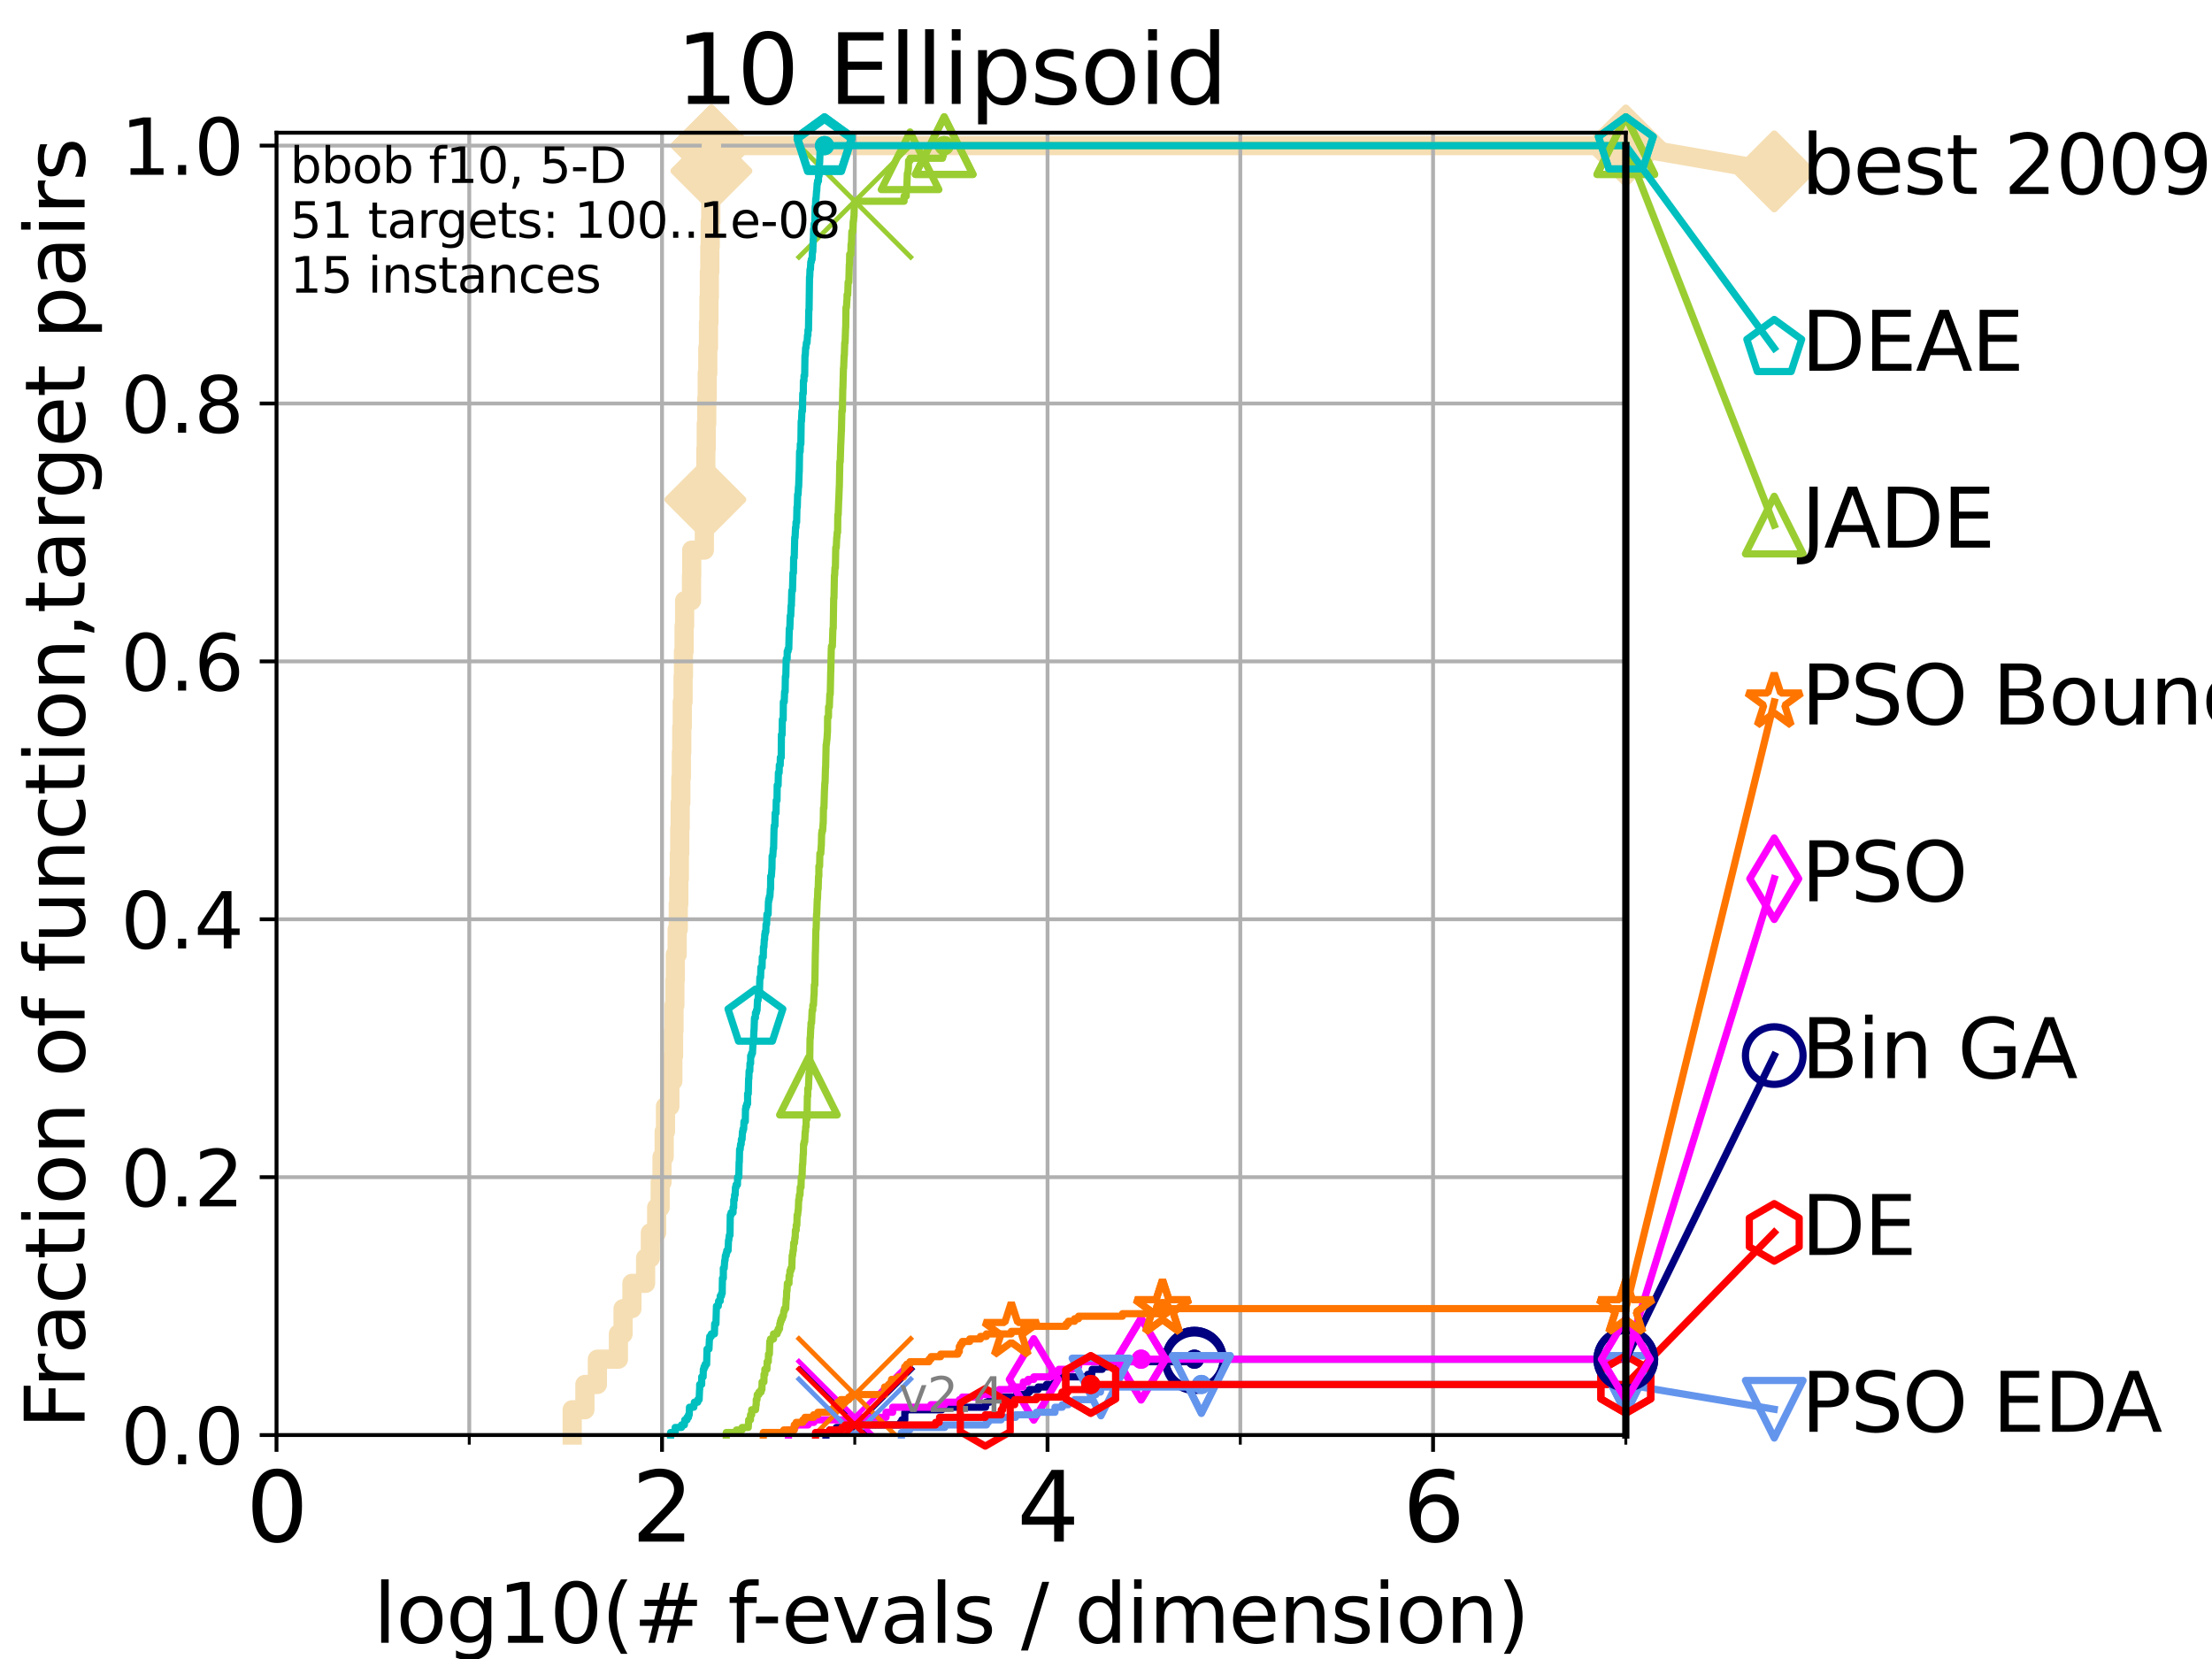 <?xml version="1.0" encoding="utf-8" standalone="no"?>
<!DOCTYPE svg PUBLIC "-//W3C//DTD SVG 1.1//EN"
  "http://www.w3.org/Graphics/SVG/1.1/DTD/svg11.dtd">
<svg height="345.6pt" version="1.1" viewBox="0 0 460.8 345.6" width="460.8pt" xmlns="http://www.w3.org/2000/svg" xmlns:xlink="http://www.w3.org/1999/xlink">
 <defs>
  <style type="text/css">*{stroke-linecap:butt;stroke-linejoin:round;}</style>
 </defs>
 <g id="figure_1">
  <g id="patch_1">
   <path d="M 0 345.6 
L 460.8 345.6 
L 460.8 0 
L 0 0 
z
" style="fill:#ffffff;"/>
  </g>
  <g id="axes_1">
   <g id="patch_2">
    <path d="M 57.6 298.944 
L 338.688 298.944 
L 338.688 27.648 
L 57.6 27.648 
z
" style="fill:#ffffff;"/>
   </g>
   <g id="line2d_1">
    <path d="M 119.199 298.944 
L 119.199 293.677 
L 121.844 293.677 
L 121.844 288.41 
L 124.444 288.41 
L 124.444 283.143 
L 128.827 283.143 
L 128.827 277.877 
L 129.798 277.877 
L 129.798 272.61 
L 131.641 272.61 
L 131.641 267.343 
L 134.492 267.343 
L 134.492 262.076 
L 135.482 262.076 
L 135.482 256.809 
L 136.795 256.809 
L 136.795 251.542 
L 137.523 251.542 
L 137.523 246.275 
L 137.911 246.275 
L 137.911 241.009 
L 138.358 241.009 
L 138.358 235.742 
L 138.628 235.742 
L 138.628 230.475 
L 139.541 230.475 
L 139.541 225.208 
L 140.165 225.208 
L 140.165 219.941 
L 140.318 219.941 
L 140.318 214.674 
L 140.409 214.674 
L 140.409 209.407 
L 140.589 209.407 
L 140.589 204.141 
L 140.679 204.141 
L 140.679 198.874 
L 141.061 198.874 
L 141.061 193.607 
L 141.293 193.607 
L 141.293 188.34 
L 141.407 188.34 
L 141.407 183.073 
L 141.521 183.073 
L 141.521 177.806 
L 141.606 177.806 
L 141.606 172.539 
L 141.69 172.539 
L 141.69 167.272 
L 141.83 167.272 
L 141.83 162.006 
L 141.941 162.006 
L 141.941 156.739 
L 142.024 156.739 
L 142.024 151.472 
L 142.134 151.472 
L 142.134 146.205 
L 142.297 146.205 
L 142.297 140.938 
L 142.379 140.938 
L 142.379 135.671 
L 142.513 135.671 
L 142.513 130.404 
L 142.62 130.404 
L 142.62 125.138 
L 144.051 125.138 
L 144.051 119.871 
L 144.1 119.871 
L 144.1 114.604 
L 146.728 114.604 
L 146.728 109.337 
L 146.854 109.337 
L 146.854 104.07 
L 146.937 104.07 
L 146.937 98.803 
L 147.041 98.803 
L 147.041 93.536 
L 147.124 93.536 
L 147.124 88.27 
L 147.226 88.27 
L 147.226 83.003 
L 147.328 83.003 
L 147.328 77.736 
L 147.45 77.736 
L 147.45 72.469 
L 147.59 72.469 
L 147.59 67.202 
L 147.69 67.202 
L 147.69 61.935 
L 147.77 61.935 
L 147.77 56.668 
L 147.868 56.668 
L 147.868 51.402 
L 147.947 51.402 
L 147.947 46.135 
L 148.064 46.135 
L 148.064 40.868 
L 148.103 40.868 
L 148.103 35.601 
L 148.2 35.601 
L 148.2 30.334 
L 338.688 30.334 
" style="fill:none;stroke:#f5deb3;stroke-linecap:square;stroke-width:4;"/>
   </g>
   <g id="line2d_2">
    <defs>
     <path d="M 0 7.778 
L 7.778 0 
L 0 -7.778 
L -7.778 0 
z
" id="m8631ecd3df" style="stroke:#f5deb3;stroke-linejoin:miter;stroke-width:1.5;"/>
    </defs>
    <g>
     <use style="fill:#f5deb3;stroke:#f5deb3;stroke-linejoin:miter;stroke-width:1.5;" x="146.937" xlink:href="#m8631ecd3df" y="104.07"/>
     <use style="fill:#f5deb3;stroke:#f5deb3;stroke-linejoin:miter;stroke-width:1.5;" x="148.2" xlink:href="#m8631ecd3df" y="35.601"/>
     <use style="fill:#f5deb3;stroke:#f5deb3;stroke-linejoin:miter;stroke-width:1.5;" x="148.2" xlink:href="#m8631ecd3df" y="30.334"/>
     <use style="fill:#f5deb3;stroke:#f5deb3;stroke-linejoin:miter;stroke-width:1.5;" x="148.2" xlink:href="#m8631ecd3df" y="30.334"/>
     <use style="fill:#f5deb3;stroke:#f5deb3;stroke-linejoin:miter;stroke-width:1.5;" x="338.688" xlink:href="#m8631ecd3df" y="30.334"/>
    </g>
   </g>
   <g id="line2d_3">
    <path style="fill:none;stroke:#f5deb3;stroke-linecap:square;stroke-width:4;"/>
    <g/>
   </g>
   <g id="line2d_4">
    <path d="M 338.688 30.334 
L 369.608 35.706 
" style="fill:none;stroke:#f5deb3;stroke-linecap:square;stroke-width:4;"/>
    <g>
     <use style="fill:#f5deb3;stroke:#f5deb3;stroke-linejoin:miter;stroke-width:1.5;" x="338.688" xlink:href="#m8631ecd3df" y="30.334"/>
     <use style="fill:#f5deb3;stroke:#f5deb3;stroke-linejoin:miter;stroke-width:1.5;" x="369.608" xlink:href="#m8631ecd3df" y="35.706"/>
    </g>
   </g>
   <g id="matplotlib.axis_1">
    <g id="xtick_1">
     <g id="line2d_5">
      <path clip-path="url(#p266e627b9d)" d="M 57.6 298.944 
L 57.6 27.648 
" style="fill:none;stroke:#b0b0b0;stroke-linecap:square;stroke-width:0.8;"/>
     </g>
     <g id="line2d_6">
      <defs>
       <path d="M 0 0 
L 0 3.5 
" id="m8fcf786bda" style="stroke:#000000;stroke-width:0.8;"/>
      </defs>
      <g>
       <use style="stroke:#000000;stroke-width:0.8;" x="57.6" xlink:href="#m8fcf786bda" y="298.944"/>
      </g>
     </g>
     <g id="text_1">
      <!-- 0 -->
      <g transform="translate(51.237 321.141)scale(0.2 -0.2)">
       <defs>
        <path d="M 2034 4250 
Q 1547 4250 1301 3770 
Q 1056 3291 1056 2328 
Q 1056 1369 1301 889 
Q 1547 409 2034 409 
Q 2525 409 2770 889 
Q 3016 1369 3016 2328 
Q 3016 3291 2770 3770 
Q 2525 4250 2034 4250 
z
M 2034 4750 
Q 2819 4750 3233 4129 
Q 3647 3509 3647 2328 
Q 3647 1150 3233 529 
Q 2819 -91 2034 -91 
Q 1250 -91 836 529 
Q 422 1150 422 2328 
Q 422 3509 836 4129 
Q 1250 4750 2034 4750 
z
" id="DejaVuSans-30" transform="scale(0.016)"/>
       </defs>
       <use xlink:href="#DejaVuSans-30"/>
      </g>
     </g>
    </g>
    <g id="xtick_2">
     <g id="line2d_7">
      <path clip-path="url(#p266e627b9d)" d="M 137.911 298.944 
L 137.911 27.648 
" style="fill:none;stroke:#b0b0b0;stroke-linecap:square;stroke-width:0.8;"/>
     </g>
     <g id="line2d_8">
      <g>
       <use style="stroke:#000000;stroke-width:0.8;" x="137.911" xlink:href="#m8fcf786bda" y="298.944"/>
      </g>
     </g>
     <g id="text_2">
      <!-- 2 -->
      <g transform="translate(131.548 321.141)scale(0.2 -0.2)">
       <defs>
        <path d="M 1228 531 
L 3431 531 
L 3431 0 
L 469 0 
L 469 531 
Q 828 903 1448 1529 
Q 2069 2156 2228 2338 
Q 2531 2678 2651 2914 
Q 2772 3150 2772 3378 
Q 2772 3750 2511 3984 
Q 2250 4219 1831 4219 
Q 1534 4219 1204 4116 
Q 875 4013 500 3803 
L 500 4441 
Q 881 4594 1212 4672 
Q 1544 4750 1819 4750 
Q 2544 4750 2975 4387 
Q 3406 4025 3406 3419 
Q 3406 3131 3298 2873 
Q 3191 2616 2906 2266 
Q 2828 2175 2409 1742 
Q 1991 1309 1228 531 
z
" id="DejaVuSans-32" transform="scale(0.016)"/>
       </defs>
       <use xlink:href="#DejaVuSans-32"/>
      </g>
     </g>
    </g>
    <g id="xtick_3">
     <g id="line2d_9">
      <path clip-path="url(#p266e627b9d)" d="M 218.222 298.944 
L 218.222 27.648 
" style="fill:none;stroke:#b0b0b0;stroke-linecap:square;stroke-width:0.8;"/>
     </g>
     <g id="line2d_10">
      <g>
       <use style="stroke:#000000;stroke-width:0.8;" x="218.222" xlink:href="#m8fcf786bda" y="298.944"/>
      </g>
     </g>
     <g id="text_3">
      <!-- 4 -->
      <g transform="translate(211.859 321.141)scale(0.2 -0.2)">
       <defs>
        <path d="M 2419 4116 
L 825 1625 
L 2419 1625 
L 2419 4116 
z
M 2253 4666 
L 3047 4666 
L 3047 1625 
L 3713 1625 
L 3713 1100 
L 3047 1100 
L 3047 0 
L 2419 0 
L 2419 1100 
L 313 1100 
L 313 1709 
L 2253 4666 
z
" id="DejaVuSans-34" transform="scale(0.016)"/>
       </defs>
       <use xlink:href="#DejaVuSans-34"/>
      </g>
     </g>
    </g>
    <g id="xtick_4">
     <g id="line2d_11">
      <path clip-path="url(#p266e627b9d)" d="M 298.533 298.944 
L 298.533 27.648 
" style="fill:none;stroke:#b0b0b0;stroke-linecap:square;stroke-width:0.8;"/>
     </g>
     <g id="line2d_12">
      <g>
       <use style="stroke:#000000;stroke-width:0.8;" x="298.533" xlink:href="#m8fcf786bda" y="298.944"/>
      </g>
     </g>
     <g id="text_4">
      <!-- 6 -->
      <g transform="translate(292.17 321.141)scale(0.2 -0.2)">
       <defs>
        <path d="M 2113 2584 
Q 1688 2584 1439 2293 
Q 1191 2003 1191 1497 
Q 1191 994 1439 701 
Q 1688 409 2113 409 
Q 2538 409 2786 701 
Q 3034 994 3034 1497 
Q 3034 2003 2786 2293 
Q 2538 2584 2113 2584 
z
M 3366 4563 
L 3366 3988 
Q 3128 4100 2886 4159 
Q 2644 4219 2406 4219 
Q 1781 4219 1451 3797 
Q 1122 3375 1075 2522 
Q 1259 2794 1537 2939 
Q 1816 3084 2150 3084 
Q 2853 3084 3261 2657 
Q 3669 2231 3669 1497 
Q 3669 778 3244 343 
Q 2819 -91 2113 -91 
Q 1303 -91 875 529 
Q 447 1150 447 2328 
Q 447 3434 972 4092 
Q 1497 4750 2381 4750 
Q 2619 4750 2861 4703 
Q 3103 4656 3366 4563 
z
" id="DejaVuSans-36" transform="scale(0.016)"/>
       </defs>
       <use xlink:href="#DejaVuSans-36"/>
      </g>
     </g>
    </g>
    <g id="xtick_5">
     <g id="line2d_13">
      <path clip-path="url(#p266e627b9d)" d="M 97.755 298.944 
L 97.755 27.648 
" style="fill:none;stroke:#b0b0b0;stroke-linecap:square;stroke-width:0.8;"/>
     </g>
     <g id="line2d_14">
      <defs>
       <path d="M 0 0 
L 0 2 
" id="m2f253b435e" style="stroke:#000000;stroke-width:0.6;"/>
      </defs>
      <g>
       <use style="stroke:#000000;stroke-width:0.6;" x="97.755" xlink:href="#m2f253b435e" y="298.944"/>
      </g>
     </g>
    </g>
    <g id="xtick_6">
     <g id="line2d_15">
      <path clip-path="url(#p266e627b9d)" d="M 178.066 298.944 
L 178.066 27.648 
" style="fill:none;stroke:#b0b0b0;stroke-linecap:square;stroke-width:0.8;"/>
     </g>
     <g id="line2d_16">
      <g>
       <use style="stroke:#000000;stroke-width:0.6;" x="178.066" xlink:href="#m2f253b435e" y="298.944"/>
      </g>
     </g>
    </g>
    <g id="xtick_7">
     <g id="line2d_17">
      <path clip-path="url(#p266e627b9d)" d="M 258.377 298.944 
L 258.377 27.648 
" style="fill:none;stroke:#b0b0b0;stroke-linecap:square;stroke-width:0.8;"/>
     </g>
     <g id="line2d_18">
      <g>
       <use style="stroke:#000000;stroke-width:0.6;" x="258.377" xlink:href="#m2f253b435e" y="298.944"/>
      </g>
     </g>
    </g>
    <g id="xtick_8">
     <g id="line2d_19">
      <path clip-path="url(#p266e627b9d)" d="M 338.688 298.944 
L 338.688 27.648 
" style="fill:none;stroke:#b0b0b0;stroke-linecap:square;stroke-width:0.8;"/>
     </g>
     <g id="line2d_20">
      <g>
       <use style="stroke:#000000;stroke-width:0.6;" x="338.688" xlink:href="#m2f253b435e" y="298.944"/>
      </g>
     </g>
    </g>
    <g id="text_5">
     <!-- log10(# f-evals / dimension) -->
     <g transform="translate(77.764 342.218)scale(0.17 -0.17)">
      <defs>
       <path d="M 603 4863 
L 1178 4863 
L 1178 0 
L 603 0 
L 603 4863 
z
" id="DejaVuSans-6c" transform="scale(0.016)"/>
       <path d="M 1959 3097 
Q 1497 3097 1228 2736 
Q 959 2375 959 1747 
Q 959 1119 1226 758 
Q 1494 397 1959 397 
Q 2419 397 2687 759 
Q 2956 1122 2956 1747 
Q 2956 2369 2687 2733 
Q 2419 3097 1959 3097 
z
M 1959 3584 
Q 2709 3584 3137 3096 
Q 3566 2609 3566 1747 
Q 3566 888 3137 398 
Q 2709 -91 1959 -91 
Q 1206 -91 779 398 
Q 353 888 353 1747 
Q 353 2609 779 3096 
Q 1206 3584 1959 3584 
z
" id="DejaVuSans-6f" transform="scale(0.016)"/>
       <path d="M 2906 1791 
Q 2906 2416 2648 2759 
Q 2391 3103 1925 3103 
Q 1463 3103 1205 2759 
Q 947 2416 947 1791 
Q 947 1169 1205 825 
Q 1463 481 1925 481 
Q 2391 481 2648 825 
Q 2906 1169 2906 1791 
z
M 3481 434 
Q 3481 -459 3084 -895 
Q 2688 -1331 1869 -1331 
Q 1566 -1331 1297 -1286 
Q 1028 -1241 775 -1147 
L 775 -588 
Q 1028 -725 1275 -790 
Q 1522 -856 1778 -856 
Q 2344 -856 2625 -561 
Q 2906 -266 2906 331 
L 2906 616 
Q 2728 306 2450 153 
Q 2172 0 1784 0 
Q 1141 0 747 490 
Q 353 981 353 1791 
Q 353 2603 747 3093 
Q 1141 3584 1784 3584 
Q 2172 3584 2450 3431 
Q 2728 3278 2906 2969 
L 2906 3500 
L 3481 3500 
L 3481 434 
z
" id="DejaVuSans-67" transform="scale(0.016)"/>
       <path d="M 794 531 
L 1825 531 
L 1825 4091 
L 703 3866 
L 703 4441 
L 1819 4666 
L 2450 4666 
L 2450 531 
L 3481 531 
L 3481 0 
L 794 0 
L 794 531 
z
" id="DejaVuSans-31" transform="scale(0.016)"/>
       <path d="M 1984 4856 
Q 1566 4138 1362 3434 
Q 1159 2731 1159 2009 
Q 1159 1288 1364 580 
Q 1569 -128 1984 -844 
L 1484 -844 
Q 1016 -109 783 600 
Q 550 1309 550 2009 
Q 550 2706 781 3412 
Q 1013 4119 1484 4856 
L 1984 4856 
z
" id="DejaVuSans-28" transform="scale(0.016)"/>
       <path d="M 3272 2816 
L 2363 2816 
L 2100 1772 
L 3016 1772 
L 3272 2816 
z
M 2803 4594 
L 2478 3297 
L 3391 3297 
L 3719 4594 
L 4219 4594 
L 3897 3297 
L 4872 3297 
L 4872 2816 
L 3775 2816 
L 3519 1772 
L 4513 1772 
L 4513 1294 
L 3397 1294 
L 3072 0 
L 2572 0 
L 2894 1294 
L 1978 1294 
L 1656 0 
L 1153 0 
L 1478 1294 
L 494 1294 
L 494 1772 
L 1594 1772 
L 1856 2816 
L 850 2816 
L 850 3297 
L 1978 3297 
L 2297 4594 
L 2803 4594 
z
" id="DejaVuSans-23" transform="scale(0.016)"/>
       <path id="DejaVuSans-20" transform="scale(0.016)"/>
       <path d="M 2375 4863 
L 2375 4384 
L 1825 4384 
Q 1516 4384 1395 4259 
Q 1275 4134 1275 3809 
L 1275 3500 
L 2222 3500 
L 2222 3053 
L 1275 3053 
L 1275 0 
L 697 0 
L 697 3053 
L 147 3053 
L 147 3500 
L 697 3500 
L 697 3744 
Q 697 4328 969 4595 
Q 1241 4863 1831 4863 
L 2375 4863 
z
" id="DejaVuSans-66" transform="scale(0.016)"/>
       <path d="M 313 2009 
L 1997 2009 
L 1997 1497 
L 313 1497 
L 313 2009 
z
" id="DejaVuSans-2d" transform="scale(0.016)"/>
       <path d="M 3597 1894 
L 3597 1613 
L 953 1613 
Q 991 1019 1311 708 
Q 1631 397 2203 397 
Q 2534 397 2845 478 
Q 3156 559 3463 722 
L 3463 178 
Q 3153 47 2828 -22 
Q 2503 -91 2169 -91 
Q 1331 -91 842 396 
Q 353 884 353 1716 
Q 353 2575 817 3079 
Q 1281 3584 2069 3584 
Q 2775 3584 3186 3129 
Q 3597 2675 3597 1894 
z
M 3022 2063 
Q 3016 2534 2758 2815 
Q 2500 3097 2075 3097 
Q 1594 3097 1305 2825 
Q 1016 2553 972 2059 
L 3022 2063 
z
" id="DejaVuSans-65" transform="scale(0.016)"/>
       <path d="M 191 3500 
L 800 3500 
L 1894 563 
L 2988 3500 
L 3597 3500 
L 2284 0 
L 1503 0 
L 191 3500 
z
" id="DejaVuSans-76" transform="scale(0.016)"/>
       <path d="M 2194 1759 
Q 1497 1759 1228 1600 
Q 959 1441 959 1056 
Q 959 750 1161 570 
Q 1363 391 1709 391 
Q 2188 391 2477 730 
Q 2766 1069 2766 1631 
L 2766 1759 
L 2194 1759 
z
M 3341 1997 
L 3341 0 
L 2766 0 
L 2766 531 
Q 2569 213 2275 61 
Q 1981 -91 1556 -91 
Q 1019 -91 701 211 
Q 384 513 384 1019 
Q 384 1609 779 1909 
Q 1175 2209 1959 2209 
L 2766 2209 
L 2766 2266 
Q 2766 2663 2505 2880 
Q 2244 3097 1772 3097 
Q 1472 3097 1187 3025 
Q 903 2953 641 2809 
L 641 3341 
Q 956 3463 1253 3523 
Q 1550 3584 1831 3584 
Q 2591 3584 2966 3190 
Q 3341 2797 3341 1997 
z
" id="DejaVuSans-61" transform="scale(0.016)"/>
       <path d="M 2834 3397 
L 2834 2853 
Q 2591 2978 2328 3040 
Q 2066 3103 1784 3103 
Q 1356 3103 1142 2972 
Q 928 2841 928 2578 
Q 928 2378 1081 2264 
Q 1234 2150 1697 2047 
L 1894 2003 
Q 2506 1872 2764 1633 
Q 3022 1394 3022 966 
Q 3022 478 2636 193 
Q 2250 -91 1575 -91 
Q 1294 -91 989 -36 
Q 684 19 347 128 
L 347 722 
Q 666 556 975 473 
Q 1284 391 1588 391 
Q 1994 391 2212 530 
Q 2431 669 2431 922 
Q 2431 1156 2273 1281 
Q 2116 1406 1581 1522 
L 1381 1569 
Q 847 1681 609 1914 
Q 372 2147 372 2553 
Q 372 3047 722 3315 
Q 1072 3584 1716 3584 
Q 2034 3584 2315 3537 
Q 2597 3491 2834 3397 
z
" id="DejaVuSans-73" transform="scale(0.016)"/>
       <path d="M 1625 4666 
L 2156 4666 
L 531 -594 
L 0 -594 
L 1625 4666 
z
" id="DejaVuSans-2f" transform="scale(0.016)"/>
       <path d="M 2906 2969 
L 2906 4863 
L 3481 4863 
L 3481 0 
L 2906 0 
L 2906 525 
Q 2725 213 2448 61 
Q 2172 -91 1784 -91 
Q 1150 -91 751 415 
Q 353 922 353 1747 
Q 353 2572 751 3078 
Q 1150 3584 1784 3584 
Q 2172 3584 2448 3432 
Q 2725 3281 2906 2969 
z
M 947 1747 
Q 947 1113 1208 752 
Q 1469 391 1925 391 
Q 2381 391 2643 752 
Q 2906 1113 2906 1747 
Q 2906 2381 2643 2742 
Q 2381 3103 1925 3103 
Q 1469 3103 1208 2742 
Q 947 2381 947 1747 
z
" id="DejaVuSans-64" transform="scale(0.016)"/>
       <path d="M 603 3500 
L 1178 3500 
L 1178 0 
L 603 0 
L 603 3500 
z
M 603 4863 
L 1178 4863 
L 1178 4134 
L 603 4134 
L 603 4863 
z
" id="DejaVuSans-69" transform="scale(0.016)"/>
       <path d="M 3328 2828 
Q 3544 3216 3844 3400 
Q 4144 3584 4550 3584 
Q 5097 3584 5394 3201 
Q 5691 2819 5691 2113 
L 5691 0 
L 5113 0 
L 5113 2094 
Q 5113 2597 4934 2840 
Q 4756 3084 4391 3084 
Q 3944 3084 3684 2787 
Q 3425 2491 3425 1978 
L 3425 0 
L 2847 0 
L 2847 2094 
Q 2847 2600 2669 2842 
Q 2491 3084 2119 3084 
Q 1678 3084 1418 2786 
Q 1159 2488 1159 1978 
L 1159 0 
L 581 0 
L 581 3500 
L 1159 3500 
L 1159 2956 
Q 1356 3278 1631 3431 
Q 1906 3584 2284 3584 
Q 2666 3584 2933 3390 
Q 3200 3197 3328 2828 
z
" id="DejaVuSans-6d" transform="scale(0.016)"/>
       <path d="M 3513 2113 
L 3513 0 
L 2938 0 
L 2938 2094 
Q 2938 2591 2744 2837 
Q 2550 3084 2163 3084 
Q 1697 3084 1428 2787 
Q 1159 2491 1159 1978 
L 1159 0 
L 581 0 
L 581 3500 
L 1159 3500 
L 1159 2956 
Q 1366 3272 1645 3428 
Q 1925 3584 2291 3584 
Q 2894 3584 3203 3211 
Q 3513 2838 3513 2113 
z
" id="DejaVuSans-6e" transform="scale(0.016)"/>
       <path d="M 513 4856 
L 1013 4856 
Q 1481 4119 1714 3412 
Q 1947 2706 1947 2009 
Q 1947 1309 1714 600 
Q 1481 -109 1013 -844 
L 513 -844 
Q 928 -128 1133 580 
Q 1338 1288 1338 2009 
Q 1338 2731 1133 3434 
Q 928 4138 513 4856 
z
" id="DejaVuSans-29" transform="scale(0.016)"/>
      </defs>
      <use xlink:href="#DejaVuSans-6c"/>
      <use x="27.783" xlink:href="#DejaVuSans-6f"/>
      <use x="88.965" xlink:href="#DejaVuSans-67"/>
      <use x="152.441" xlink:href="#DejaVuSans-31"/>
      <use x="216.064" xlink:href="#DejaVuSans-30"/>
      <use x="279.688" xlink:href="#DejaVuSans-28"/>
      <use x="318.701" xlink:href="#DejaVuSans-23"/>
      <use x="402.49" xlink:href="#DejaVuSans-20"/>
      <use x="434.277" xlink:href="#DejaVuSans-66"/>
      <use x="463.982" xlink:href="#DejaVuSans-2d"/>
      <use x="500.066" xlink:href="#DejaVuSans-65"/>
      <use x="561.59" xlink:href="#DejaVuSans-76"/>
      <use x="620.77" xlink:href="#DejaVuSans-61"/>
      <use x="682.049" xlink:href="#DejaVuSans-6c"/>
      <use x="709.832" xlink:href="#DejaVuSans-73"/>
      <use x="761.932" xlink:href="#DejaVuSans-20"/>
      <use x="793.719" xlink:href="#DejaVuSans-2f"/>
      <use x="827.41" xlink:href="#DejaVuSans-20"/>
      <use x="859.197" xlink:href="#DejaVuSans-64"/>
      <use x="922.674" xlink:href="#DejaVuSans-69"/>
      <use x="950.457" xlink:href="#DejaVuSans-6d"/>
      <use x="1047.869" xlink:href="#DejaVuSans-65"/>
      <use x="1109.393" xlink:href="#DejaVuSans-6e"/>
      <use x="1172.771" xlink:href="#DejaVuSans-73"/>
      <use x="1224.871" xlink:href="#DejaVuSans-69"/>
      <use x="1252.654" xlink:href="#DejaVuSans-6f"/>
      <use x="1313.836" xlink:href="#DejaVuSans-6e"/>
      <use x="1377.215" xlink:href="#DejaVuSans-29"/>
     </g>
    </g>
   </g>
   <g id="matplotlib.axis_2">
    <g id="ytick_1">
     <g id="line2d_21">
      <path clip-path="url(#p266e627b9d)" d="M 57.6 298.944 
L 338.688 298.944 
" style="fill:none;stroke:#b0b0b0;stroke-linecap:square;stroke-width:0.8;"/>
     </g>
     <g id="line2d_22">
      <defs>
       <path d="M 0 0 
L -3.5 0 
" id="mbd28344a8d" style="stroke:#000000;stroke-width:0.8;"/>
      </defs>
      <g>
       <use style="stroke:#000000;stroke-width:0.8;" x="57.6" xlink:href="#mbd28344a8d" y="298.944"/>
      </g>
     </g>
     <g id="text_6">
      <!-- 0.0 -->
      <g transform="translate(25.155 305.023)scale(0.16 -0.16)">
       <defs>
        <path d="M 684 794 
L 1344 794 
L 1344 0 
L 684 0 
L 684 794 
z
" id="DejaVuSans-2e" transform="scale(0.016)"/>
       </defs>
       <use xlink:href="#DejaVuSans-30"/>
       <use x="63.623" xlink:href="#DejaVuSans-2e"/>
       <use x="95.41" xlink:href="#DejaVuSans-30"/>
      </g>
     </g>
    </g>
    <g id="ytick_2">
     <g id="line2d_23">
      <path clip-path="url(#p266e627b9d)" d="M 57.6 245.222 
L 338.688 245.222 
" style="fill:none;stroke:#b0b0b0;stroke-linecap:square;stroke-width:0.8;"/>
     </g>
     <g id="line2d_24">
      <g>
       <use style="stroke:#000000;stroke-width:0.8;" x="57.6" xlink:href="#mbd28344a8d" y="245.222"/>
      </g>
     </g>
     <g id="text_7">
      <!-- 0.2 -->
      <g transform="translate(25.155 251.301)scale(0.16 -0.16)">
       <use xlink:href="#DejaVuSans-30"/>
       <use x="63.623" xlink:href="#DejaVuSans-2e"/>
       <use x="95.41" xlink:href="#DejaVuSans-32"/>
      </g>
     </g>
    </g>
    <g id="ytick_3">
     <g id="line2d_25">
      <path clip-path="url(#p266e627b9d)" d="M 57.6 191.5 
L 338.688 191.5 
" style="fill:none;stroke:#b0b0b0;stroke-linecap:square;stroke-width:0.8;"/>
     </g>
     <g id="line2d_26">
      <g>
       <use style="stroke:#000000;stroke-width:0.8;" x="57.6" xlink:href="#mbd28344a8d" y="191.5"/>
      </g>
     </g>
     <g id="text_8">
      <!-- 0.4 -->
      <g transform="translate(25.155 197.579)scale(0.16 -0.16)">
       <use xlink:href="#DejaVuSans-30"/>
       <use x="63.623" xlink:href="#DejaVuSans-2e"/>
       <use x="95.41" xlink:href="#DejaVuSans-34"/>
      </g>
     </g>
    </g>
    <g id="ytick_4">
     <g id="line2d_27">
      <path clip-path="url(#p266e627b9d)" d="M 57.6 137.778 
L 338.688 137.778 
" style="fill:none;stroke:#b0b0b0;stroke-linecap:square;stroke-width:0.8;"/>
     </g>
     <g id="line2d_28">
      <g>
       <use style="stroke:#000000;stroke-width:0.8;" x="57.6" xlink:href="#mbd28344a8d" y="137.778"/>
      </g>
     </g>
     <g id="text_9">
      <!-- 0.6 -->
      <g transform="translate(25.155 143.857)scale(0.16 -0.16)">
       <use xlink:href="#DejaVuSans-30"/>
       <use x="63.623" xlink:href="#DejaVuSans-2e"/>
       <use x="95.41" xlink:href="#DejaVuSans-36"/>
      </g>
     </g>
    </g>
    <g id="ytick_5">
     <g id="line2d_29">
      <path clip-path="url(#p266e627b9d)" d="M 57.6 84.056 
L 338.688 84.056 
" style="fill:none;stroke:#b0b0b0;stroke-linecap:square;stroke-width:0.8;"/>
     </g>
     <g id="line2d_30">
      <g>
       <use style="stroke:#000000;stroke-width:0.8;" x="57.6" xlink:href="#mbd28344a8d" y="84.056"/>
      </g>
     </g>
     <g id="text_10">
      <!-- 0.8 -->
      <g transform="translate(25.155 90.135)scale(0.16 -0.16)">
       <defs>
        <path d="M 2034 2216 
Q 1584 2216 1326 1975 
Q 1069 1734 1069 1313 
Q 1069 891 1326 650 
Q 1584 409 2034 409 
Q 2484 409 2743 651 
Q 3003 894 3003 1313 
Q 3003 1734 2745 1975 
Q 2488 2216 2034 2216 
z
M 1403 2484 
Q 997 2584 770 2862 
Q 544 3141 544 3541 
Q 544 4100 942 4425 
Q 1341 4750 2034 4750 
Q 2731 4750 3128 4425 
Q 3525 4100 3525 3541 
Q 3525 3141 3298 2862 
Q 3072 2584 2669 2484 
Q 3125 2378 3379 2068 
Q 3634 1759 3634 1313 
Q 3634 634 3220 271 
Q 2806 -91 2034 -91 
Q 1263 -91 848 271 
Q 434 634 434 1313 
Q 434 1759 690 2068 
Q 947 2378 1403 2484 
z
M 1172 3481 
Q 1172 3119 1398 2916 
Q 1625 2713 2034 2713 
Q 2441 2713 2670 2916 
Q 2900 3119 2900 3481 
Q 2900 3844 2670 4047 
Q 2441 4250 2034 4250 
Q 1625 4250 1398 4047 
Q 1172 3844 1172 3481 
z
" id="DejaVuSans-38" transform="scale(0.016)"/>
       </defs>
       <use xlink:href="#DejaVuSans-30"/>
       <use x="63.623" xlink:href="#DejaVuSans-2e"/>
       <use x="95.41" xlink:href="#DejaVuSans-38"/>
      </g>
     </g>
    </g>
    <g id="ytick_6">
     <g id="line2d_31">
      <path clip-path="url(#p266e627b9d)" d="M 57.6 30.334 
L 338.688 30.334 
" style="fill:none;stroke:#b0b0b0;stroke-linecap:square;stroke-width:0.8;"/>
     </g>
     <g id="line2d_32">
      <g>
       <use style="stroke:#000000;stroke-width:0.8;" x="57.6" xlink:href="#mbd28344a8d" y="30.334"/>
      </g>
     </g>
     <g id="text_11">
      <!-- 1.0 -->
      <g transform="translate(25.155 36.413)scale(0.16 -0.16)">
       <use xlink:href="#DejaVuSans-31"/>
       <use x="63.623" xlink:href="#DejaVuSans-2e"/>
       <use x="95.41" xlink:href="#DejaVuSans-30"/>
      </g>
     </g>
    </g>
    <g id="text_12">
     <!-- Fraction of function,target pairs -->
     <g transform="translate(17.62 297.681)rotate(-90)scale(0.17 -0.17)">
      <defs>
       <path d="M 628 4666 
L 3309 4666 
L 3309 4134 
L 1259 4134 
L 1259 2759 
L 3109 2759 
L 3109 2228 
L 1259 2228 
L 1259 0 
L 628 0 
L 628 4666 
z
" id="DejaVuSans-46" transform="scale(0.016)"/>
       <path d="M 2631 2963 
Q 2534 3019 2420 3045 
Q 2306 3072 2169 3072 
Q 1681 3072 1420 2755 
Q 1159 2438 1159 1844 
L 1159 0 
L 581 0 
L 581 3500 
L 1159 3500 
L 1159 2956 
Q 1341 3275 1631 3429 
Q 1922 3584 2338 3584 
Q 2397 3584 2469 3576 
Q 2541 3569 2628 3553 
L 2631 2963 
z
" id="DejaVuSans-72" transform="scale(0.016)"/>
       <path d="M 3122 3366 
L 3122 2828 
Q 2878 2963 2633 3030 
Q 2388 3097 2138 3097 
Q 1578 3097 1268 2742 
Q 959 2388 959 1747 
Q 959 1106 1268 751 
Q 1578 397 2138 397 
Q 2388 397 2633 464 
Q 2878 531 3122 666 
L 3122 134 
Q 2881 22 2623 -34 
Q 2366 -91 2075 -91 
Q 1284 -91 818 406 
Q 353 903 353 1747 
Q 353 2603 823 3093 
Q 1294 3584 2113 3584 
Q 2378 3584 2631 3529 
Q 2884 3475 3122 3366 
z
" id="DejaVuSans-63" transform="scale(0.016)"/>
       <path d="M 1172 4494 
L 1172 3500 
L 2356 3500 
L 2356 3053 
L 1172 3053 
L 1172 1153 
Q 1172 725 1289 603 
Q 1406 481 1766 481 
L 2356 481 
L 2356 0 
L 1766 0 
Q 1100 0 847 248 
Q 594 497 594 1153 
L 594 3053 
L 172 3053 
L 172 3500 
L 594 3500 
L 594 4494 
L 1172 4494 
z
" id="DejaVuSans-74" transform="scale(0.016)"/>
       <path d="M 544 1381 
L 544 3500 
L 1119 3500 
L 1119 1403 
Q 1119 906 1312 657 
Q 1506 409 1894 409 
Q 2359 409 2629 706 
Q 2900 1003 2900 1516 
L 2900 3500 
L 3475 3500 
L 3475 0 
L 2900 0 
L 2900 538 
Q 2691 219 2414 64 
Q 2138 -91 1772 -91 
Q 1169 -91 856 284 
Q 544 659 544 1381 
z
M 1991 3584 
L 1991 3584 
z
" id="DejaVuSans-75" transform="scale(0.016)"/>
       <path d="M 750 794 
L 1409 794 
L 1409 256 
L 897 -744 
L 494 -744 
L 750 256 
L 750 794 
z
" id="DejaVuSans-2c" transform="scale(0.016)"/>
       <path d="M 1159 525 
L 1159 -1331 
L 581 -1331 
L 581 3500 
L 1159 3500 
L 1159 2969 
Q 1341 3281 1617 3432 
Q 1894 3584 2278 3584 
Q 2916 3584 3314 3078 
Q 3713 2572 3713 1747 
Q 3713 922 3314 415 
Q 2916 -91 2278 -91 
Q 1894 -91 1617 61 
Q 1341 213 1159 525 
z
M 3116 1747 
Q 3116 2381 2855 2742 
Q 2594 3103 2138 3103 
Q 1681 3103 1420 2742 
Q 1159 2381 1159 1747 
Q 1159 1113 1420 752 
Q 1681 391 2138 391 
Q 2594 391 2855 752 
Q 3116 1113 3116 1747 
z
" id="DejaVuSans-70" transform="scale(0.016)"/>
      </defs>
      <use xlink:href="#DejaVuSans-46"/>
      <use x="50.27" xlink:href="#DejaVuSans-72"/>
      <use x="91.383" xlink:href="#DejaVuSans-61"/>
      <use x="152.662" xlink:href="#DejaVuSans-63"/>
      <use x="207.643" xlink:href="#DejaVuSans-74"/>
      <use x="246.852" xlink:href="#DejaVuSans-69"/>
      <use x="274.635" xlink:href="#DejaVuSans-6f"/>
      <use x="335.816" xlink:href="#DejaVuSans-6e"/>
      <use x="399.195" xlink:href="#DejaVuSans-20"/>
      <use x="430.982" xlink:href="#DejaVuSans-6f"/>
      <use x="492.164" xlink:href="#DejaVuSans-66"/>
      <use x="527.369" xlink:href="#DejaVuSans-20"/>
      <use x="559.156" xlink:href="#DejaVuSans-66"/>
      <use x="594.361" xlink:href="#DejaVuSans-75"/>
      <use x="657.74" xlink:href="#DejaVuSans-6e"/>
      <use x="721.119" xlink:href="#DejaVuSans-63"/>
      <use x="776.1" xlink:href="#DejaVuSans-74"/>
      <use x="815.309" xlink:href="#DejaVuSans-69"/>
      <use x="843.092" xlink:href="#DejaVuSans-6f"/>
      <use x="904.273" xlink:href="#DejaVuSans-6e"/>
      <use x="967.652" xlink:href="#DejaVuSans-2c"/>
      <use x="999.439" xlink:href="#DejaVuSans-74"/>
      <use x="1038.648" xlink:href="#DejaVuSans-61"/>
      <use x="1099.928" xlink:href="#DejaVuSans-72"/>
      <use x="1139.291" xlink:href="#DejaVuSans-67"/>
      <use x="1202.768" xlink:href="#DejaVuSans-65"/>
      <use x="1264.291" xlink:href="#DejaVuSans-74"/>
      <use x="1303.5" xlink:href="#DejaVuSans-20"/>
      <use x="1335.287" xlink:href="#DejaVuSans-70"/>
      <use x="1398.764" xlink:href="#DejaVuSans-61"/>
      <use x="1460.043" xlink:href="#DejaVuSans-69"/>
      <use x="1487.826" xlink:href="#DejaVuSans-72"/>
      <use x="1528.939" xlink:href="#DejaVuSans-73"/>
     </g>
    </g>
   </g>
   <g id="line2d_33">
    <defs>
     <path d="M 0 1.5 
C 0.398 1.5 0.779 1.342 1.061 1.061 
C 1.342 0.779 1.5 0.398 1.5 0 
C 1.5 -0.398 1.342 -0.779 1.061 -1.061 
C 0.779 -1.342 0.398 -1.5 0 -1.5 
C -0.398 -1.5 -0.779 -1.342 -1.061 -1.061 
C -1.342 -0.779 -1.5 -0.398 -1.5 0 
C -1.5 0.398 -1.342 0.779 -1.061 1.061 
C -0.779 1.342 -0.398 1.5 0 1.5 
z
" id="m6183fb2d1f" style="stroke:#f5deb3;"/>
    </defs>
    <g>
     <use style="fill:#f5deb3;stroke:#f5deb3;" x="148.2" xlink:href="#m6183fb2d1f" y="30.334"/>
     <use style="fill:#f5deb3;stroke:#f5deb3;" x="148.2" xlink:href="#m6183fb2d1f" y="30.334"/>
    </g>
   </g>
   <g id="line2d_34">
    <defs>
     <path d="M 0 1.5 
C 0.398 1.5 0.779 1.342 1.061 1.061 
C 1.342 0.779 1.5 0.398 1.5 0 
C 1.5 -0.398 1.342 -0.779 1.061 -1.061 
C 0.779 -1.342 0.398 -1.5 0 -1.5 
C -0.398 -1.5 -0.779 -1.342 -1.061 -1.061 
C -1.342 -0.779 -1.5 -0.398 -1.5 0 
C -1.5 0.398 -1.342 0.779 -1.061 1.061 
C -0.779 1.342 -0.398 1.5 0 1.5 
z
" id="mbcfe5db9bf" style="stroke:#000080;"/>
    </defs>
    <g>
     <use style="fill:#000080;stroke:#000080;" x="248.818" xlink:href="#mbcfe5db9bf" y="283.143"/>
     <use style="fill:#000080;stroke:#000080;" x="248.818" xlink:href="#mbcfe5db9bf" y="283.143"/>
    </g>
   </g>
   <g id="line2d_35">
    <path d="M 172.054 298.944 
L 172.054 298.417 
L 172.82 298.417 
L 172.82 297.891 
L 174.227 297.891 
L 174.227 297.364 
L 177.208 297.364 
L 177.208 296.837 
L 187.56 296.837 
L 187.56 296.311 
L 187.879 296.311 
L 187.879 295.784 
L 188.487 295.784 
L 188.487 294.204 
L 188.622 294.204 
L 188.622 293.677 
L 196.225 293.677 
L 196.225 293.15 
L 205.31 293.15 
L 205.31 292.624 
L 205.425 292.624 
L 205.425 292.097 
L 206.178 292.097 
L 206.178 291.57 
L 208.956 291.57 
L 208.956 291.044 
L 211.734 291.044 
L 211.734 290.517 
L 213.993 290.517 
L 213.993 289.99 
L 214.457 289.99 
L 214.457 289.464 
L 216.264 289.464 
L 216.264 288.937 
L 218.006 288.937 
L 218.006 288.41 
L 219.661 288.41 
L 219.661 287.884 
L 220.048 287.884 
L 220.048 286.83 
L 226.613 286.83 
L 226.613 286.304 
L 227.426 286.304 
L 227.426 285.777 
L 227.522 285.777 
L 227.522 285.25 
L 229.621 285.25 
L 229.621 284.723 
L 231.372 284.723 
L 231.372 284.197 
L 232.186 284.197 
L 232.186 283.67 
L 248.818 283.67 
L 248.818 283.143 
L 338.688 283.143 
" style="fill:none;stroke:#000080;stroke-linecap:square;stroke-width:1.5;"/>
   </g>
   <g id="line2d_36">
    <defs>
     <path d="M 0 6 
C 1.591 6 3.117 5.368 4.243 4.243 
C 5.368 3.117 6 1.591 6 0 
C 6 -1.591 5.368 -3.117 4.243 -4.243 
C 3.117 -5.368 1.591 -6 0 -6 
C -1.591 -6 -3.117 -5.368 -4.243 -4.243 
C -5.368 -3.117 -6 -1.591 -6 0 
C -6 1.591 -5.368 3.117 -4.243 4.243 
C -3.117 5.368 -1.591 6 0 6 
z
" id="m34e26312eb" style="stroke:#000080;stroke-width:1.5;"/>
    </defs>
    <g>
     <use style="fill-opacity:0;stroke:#000080;stroke-width:1.5;" x="248.818" xlink:href="#m34e26312eb" y="283.67"/>
     <use style="fill-opacity:0;stroke:#000080;stroke-width:1.5;" x="248.818" xlink:href="#m34e26312eb" y="283.143"/>
     <use style="fill-opacity:0;stroke:#000080;stroke-width:1.5;" x="248.818" xlink:href="#m34e26312eb" y="283.143"/>
     <use style="fill-opacity:0;stroke:#000080;stroke-width:1.5;" x="338.688" xlink:href="#m34e26312eb" y="283.143"/>
    </g>
   </g>
   <g id="line2d_37">
    <path style="fill:none;stroke:#000080;stroke-linecap:square;stroke-width:1.5;"/>
    <g/>
   </g>
   <g id="line2d_38">
    <path clip-path="url(#p266e627b9d)" d="M 178.329 296.837 
" style="fill:none;stroke:#000080;stroke-linecap:square;stroke-width:1.5;"/>
    <defs>
     <path d="M -12 12 
L 12 -12 
M -12 -12 
L 12 12 
" id="md9ebf60807" style="stroke:#000080;"/>
    </defs>
    <g clip-path="url(#p266e627b9d)">
     <use style="fill:#000080;stroke:#000080;" x="178.329" xlink:href="#md9ebf60807" y="296.837"/>
    </g>
   </g>
   <g id="line2d_39">
    <defs>
     <path d="M 0 1.5 
C 0.398 1.5 0.779 1.342 1.061 1.061 
C 1.342 0.779 1.5 0.398 1.5 0 
C 1.5 -0.398 1.342 -0.779 1.061 -1.061 
C 0.779 -1.342 0.398 -1.5 0 -1.5 
C -0.398 -1.5 -0.779 -1.342 -1.061 -1.061 
C -1.342 -0.779 -1.5 -0.398 -1.5 0 
C -1.5 0.398 -1.342 0.779 -1.061 1.061 
C -0.779 1.342 -0.398 1.5 0 1.5 
z
" id="mf4e1c83051" style="stroke:#ff00ff;"/>
    </defs>
    <g>
     <use style="fill:#ff00ff;stroke:#ff00ff;" x="237.711" xlink:href="#mf4e1c83051" y="283.143"/>
     <use style="fill:#ff00ff;stroke:#ff00ff;" x="237.711" xlink:href="#mf4e1c83051" y="283.143"/>
    </g>
   </g>
   <g id="line2d_40">
    <path d="M 164.249 298.944 
L 164.249 297.891 
L 165.375 297.891 
L 165.375 297.364 
L 165.662 297.364 
L 165.662 296.837 
L 168.349 296.837 
L 168.349 296.311 
L 169.554 296.311 
L 169.554 295.784 
L 176.744 295.784 
L 176.744 295.257 
L 184.58 295.257 
L 184.58 294.204 
L 185.964 294.204 
L 185.964 293.15 
L 193.927 293.15 
L 193.927 292.624 
L 196.796 292.624 
L 196.796 292.097 
L 199.869 292.097 
L 199.869 291.57 
L 200.472 291.57 
L 200.472 291.044 
L 204.112 291.044 
L 204.112 290.517 
L 208.025 290.517 
L 208.025 289.99 
L 208.153 289.99 
L 208.153 289.464 
L 210.685 289.464 
L 210.685 288.937 
L 213.095 288.937 
L 213.095 288.41 
L 213.184 288.41 
L 213.184 287.884 
L 214.17 287.884 
L 214.17 287.357 
L 215.353 287.357 
L 215.353 286.83 
L 218.994 286.83 
L 218.994 286.304 
L 219.193 286.304 
L 219.193 285.777 
L 220.587 285.777 
L 220.587 285.25 
L 223.444 285.25 
L 223.444 284.723 
L 224.691 284.723 
L 224.691 284.197 
L 224.789 284.197 
L 224.789 283.67 
L 237.711 283.67 
L 237.711 283.143 
L 338.688 283.143 
" style="fill:none;stroke:#ff00ff;stroke-linecap:square;stroke-width:1.5;"/>
   </g>
   <g id="line2d_41">
    <defs>
     <path d="M 0 8.485 
L 5.091 0 
L 0 -8.485 
L -5.091 0 
z
" id="me5d0c832c3" style="stroke:#ff00ff;stroke-linejoin:miter;stroke-width:1.5;"/>
    </defs>
    <g>
     <use style="fill-opacity:0;stroke:#ff00ff;stroke-linejoin:miter;stroke-width:1.5;" x="215.353" xlink:href="#me5d0c832c3" y="287.357"/>
     <use style="fill-opacity:0;stroke:#ff00ff;stroke-linejoin:miter;stroke-width:1.5;" x="237.711" xlink:href="#me5d0c832c3" y="283.143"/>
     <use style="fill-opacity:0;stroke:#ff00ff;stroke-linejoin:miter;stroke-width:1.5;" x="237.711" xlink:href="#me5d0c832c3" y="283.143"/>
     <use style="fill-opacity:0;stroke:#ff00ff;stroke-linejoin:miter;stroke-width:1.5;" x="338.688" xlink:href="#me5d0c832c3" y="283.143"/>
    </g>
   </g>
   <g id="line2d_42">
    <path style="fill:none;stroke:#ff00ff;stroke-linecap:square;stroke-width:1.5;"/>
    <g/>
   </g>
   <g id="line2d_43">
    <path clip-path="url(#p266e627b9d)" d="M 178.066 295.257 
" style="fill:none;stroke:#ff00ff;stroke-linecap:square;stroke-width:1.5;"/>
    <defs>
     <path d="M -12 12 
L 12 -12 
M -12 -12 
L 12 12 
" id="m2722894cec" style="stroke:#ff00ff;"/>
    </defs>
    <g clip-path="url(#p266e627b9d)">
     <use style="fill:#ff00ff;stroke:#ff00ff;" x="178.066" xlink:href="#m2722894cec" y="295.257"/>
    </g>
   </g>
   <g id="line2d_44">
    <defs>
     <path d="M 0 1.5 
C 0.398 1.5 0.779 1.342 1.061 1.061 
C 1.342 0.779 1.5 0.398 1.5 0 
C 1.5 -0.398 1.342 -0.779 1.061 -1.061 
C 0.779 -1.342 0.398 -1.5 0 -1.5 
C -0.398 -1.5 -0.779 -1.342 -1.061 -1.061 
C -1.342 -0.779 -1.5 -0.398 -1.5 0 
C -1.5 0.398 -1.342 0.779 -1.061 1.061 
C -0.779 1.342 -0.398 1.5 0 1.5 
z
" id="mea45a990d1" style="stroke:#ff7500;"/>
    </defs>
    <g>
     <use style="fill:#ff7500;stroke:#ff7500;" x="242.172" xlink:href="#mea45a990d1" y="272.61"/>
     <use style="fill:#ff7500;stroke:#ff7500;" x="242.172" xlink:href="#mea45a990d1" y="272.61"/>
    </g>
   </g>
   <g id="line2d_45">
    <path d="M 159.005 298.944 
L 159.005 298.417 
L 163.259 298.417 
L 163.259 297.891 
L 165.461 297.891 
L 165.461 296.837 
L 165.852 296.837 
L 165.852 296.311 
L 167.243 296.311 
L 167.243 295.784 
L 167.691 295.784 
L 167.691 295.257 
L 169.48 295.257 
L 169.48 294.731 
L 170.37 294.731 
L 170.37 294.204 
L 172.607 294.204 
L 172.607 293.677 
L 173.715 293.677 
L 173.715 293.15 
L 173.911 293.15 
L 173.911 292.624 
L 174.507 292.624 
L 174.507 292.097 
L 175.129 292.097 
L 175.129 291.57 
L 176.834 291.57 
L 176.834 291.044 
L 177.409 291.044 
L 177.409 290.517 
L 184.277 290.517 
L 184.277 288.937 
L 185.095 288.937 
L 185.095 288.41 
L 185.569 288.41 
L 185.569 287.884 
L 185.727 287.884 
L 185.727 287.357 
L 187.072 287.357 
L 187.072 286.83 
L 188.2 286.83 
L 188.2 286.304 
L 188.465 286.304 
L 188.465 284.723 
L 188.894 284.723 
L 188.894 284.197 
L 189.549 284.197 
L 189.549 283.67 
L 193.535 283.67 
L 193.535 283.143 
L 193.944 283.143 
L 193.944 282.617 
L 195.947 282.617 
L 195.947 282.09 
L 199.55 282.09 
L 199.55 281.563 
L 199.841 281.563 
L 199.841 280.51 
L 200.1 280.51 
L 200.1 279.983 
L 200.459 279.983 
L 200.459 279.457 
L 202.017 279.457 
L 202.017 278.93 
L 204.24 278.93 
L 204.24 278.403 
L 205.478 278.403 
L 205.478 277.877 
L 210.67 277.877 
L 210.67 277.35 
L 213.171 277.35 
L 213.171 276.823 
L 213.324 276.823 
L 213.324 276.296 
L 222.093 276.296 
L 222.093 275.77 
L 222.548 275.77 
L 222.548 275.243 
L 223.858 275.243 
L 223.858 274.716 
L 224.684 274.716 
L 224.684 274.19 
L 233.838 274.19 
L 233.838 273.663 
L 241.725 273.663 
L 241.725 273.136 
L 242.172 273.136 
L 242.172 272.61 
L 338.688 272.61 
" style="fill:none;stroke:#ff7500;stroke-linecap:square;stroke-width:1.5;"/>
   </g>
   <g id="line2d_46">
    <defs>
     <path d="M 0 -6 
L -1.347 -1.854 
L -5.706 -1.854 
L -2.18 0.708 
L -3.527 4.854 
L -0 2.292 
L 3.527 4.854 
L 2.18 0.708 
L 5.706 -1.854 
L 1.347 -1.854 
z
" id="m03db8469e3" style="stroke:#ff7500;stroke-linejoin:bevel;stroke-width:1.5;"/>
    </defs>
    <g>
     <use style="fill-opacity:0;stroke:#ff7500;stroke-linejoin:bevel;stroke-width:1.5;" x="210.67" xlink:href="#m03db8469e3" y="277.35"/>
     <use style="fill-opacity:0;stroke:#ff7500;stroke-linejoin:bevel;stroke-width:1.5;" x="242.172" xlink:href="#m03db8469e3" y="272.61"/>
     <use style="fill-opacity:0;stroke:#ff7500;stroke-linejoin:bevel;stroke-width:1.5;" x="242.172" xlink:href="#m03db8469e3" y="272.61"/>
     <use style="fill-opacity:0;stroke:#ff7500;stroke-linejoin:bevel;stroke-width:1.5;" x="338.688" xlink:href="#m03db8469e3" y="272.61"/>
    </g>
   </g>
   <g id="line2d_47">
    <path style="fill:none;stroke:#ff7500;stroke-linecap:square;stroke-width:1.5;"/>
    <g/>
   </g>
   <g id="line2d_48">
    <path clip-path="url(#p266e627b9d)" d="M 178.066 290.517 
" style="fill:none;stroke:#ff7500;stroke-linecap:square;stroke-width:1.5;"/>
    <defs>
     <path d="M -12 12 
L 12 -12 
M -12 -12 
L 12 12 
" id="m9359d0ab36" style="stroke:#ff7500;"/>
    </defs>
    <g clip-path="url(#p266e627b9d)">
     <use style="fill:#ff7500;stroke:#ff7500;" x="178.066" xlink:href="#m9359d0ab36" y="290.517"/>
    </g>
   </g>
   <g id="line2d_49">
    <defs>
     <path d="M 0 1.5 
C 0.398 1.5 0.779 1.342 1.061 1.061 
C 1.342 0.779 1.5 0.398 1.5 0 
C 1.5 -0.398 1.342 -0.779 1.061 -1.061 
C 0.779 -1.342 0.398 -1.5 0 -1.5 
C -0.398 -1.5 -0.779 -1.342 -1.061 -1.061 
C -1.342 -0.779 -1.5 -0.398 -1.5 0 
C -1.5 0.398 -1.342 0.779 -1.061 1.061 
C -0.779 1.342 -0.398 1.5 0 1.5 
z
" id="m619f3037cd" style="stroke:#6495ed;"/>
    </defs>
    <g>
     <use style="fill:#6495ed;stroke:#6495ed;" x="250.27" xlink:href="#m619f3037cd" y="288.41"/>
     <use style="fill:#6495ed;stroke:#6495ed;" x="250.27" xlink:href="#m619f3037cd" y="288.41"/>
    </g>
   </g>
   <g id="line2d_50">
    <path d="M 187.78 298.944 
L 187.78 298.417 
L 188.531 298.417 
L 188.531 297.891 
L 189.52 297.891 
L 189.52 297.364 
L 196.805 297.364 
L 196.805 296.837 
L 205.502 296.837 
L 205.502 296.311 
L 205.883 296.311 
L 205.883 295.784 
L 208.557 295.784 
L 208.557 295.257 
L 211.553 295.257 
L 211.553 294.731 
L 215.884 294.731 
L 215.884 294.204 
L 219.77 294.204 
L 219.77 293.15 
L 221.297 293.15 
L 221.297 292.624 
L 222.557 292.624 
L 222.557 292.097 
L 223.867 292.097 
L 223.867 291.57 
L 227.292 291.57 
L 227.292 290.517 
L 228.299 290.517 
L 228.299 289.99 
L 229.251 289.99 
L 229.251 289.464 
L 229.35 289.464 
L 229.35 288.937 
L 250.27 288.937 
L 250.27 288.41 
L 338.688 288.41 
" style="fill:none;stroke:#6495ed;stroke-linecap:square;stroke-width:1.5;"/>
   </g>
   <g id="line2d_51">
    <defs>
     <path d="M -0 6 
L 6 -6 
L -6 -6 
z
" id="m89ab96eb9f" style="stroke:#6495ed;stroke-linejoin:miter;stroke-width:1.5;"/>
    </defs>
    <g>
     <use style="fill-opacity:0;stroke:#6495ed;stroke-linejoin:miter;stroke-width:1.5;" x="229.35" xlink:href="#m89ab96eb9f" y="288.937"/>
     <use style="fill-opacity:0;stroke:#6495ed;stroke-linejoin:miter;stroke-width:1.5;" x="250.27" xlink:href="#m89ab96eb9f" y="288.41"/>
     <use style="fill-opacity:0;stroke:#6495ed;stroke-linejoin:miter;stroke-width:1.5;" x="250.27" xlink:href="#m89ab96eb9f" y="288.41"/>
     <use style="fill-opacity:0;stroke:#6495ed;stroke-linejoin:miter;stroke-width:1.5;" x="338.688" xlink:href="#m89ab96eb9f" y="288.41"/>
    </g>
   </g>
   <g id="line2d_52">
    <path style="fill:none;stroke:#6495ed;stroke-linecap:square;stroke-width:1.5;"/>
    <g/>
   </g>
   <g id="line2d_53">
    <path clip-path="url(#p266e627b9d)" d="M 178.066 298.944 
" style="fill:none;stroke:#6495ed;stroke-linecap:square;stroke-width:1.5;"/>
    <defs>
     <path d="M -12 12 
L 12 -12 
M -12 -12 
L 12 12 
" id="m7967111625" style="stroke:#6495ed;"/>
    </defs>
    <g clip-path="url(#p266e627b9d)">
     <use style="fill:#6495ed;stroke:#6495ed;" x="178.066" xlink:href="#m7967111625" y="298.944"/>
    </g>
   </g>
   <g id="line2d_54">
    <defs>
     <path d="M 0 1.5 
C 0.398 1.5 0.779 1.342 1.061 1.061 
C 1.342 0.779 1.5 0.398 1.5 0 
C 1.5 -0.398 1.342 -0.779 1.061 -1.061 
C 0.779 -1.342 0.398 -1.5 0 -1.5 
C -0.398 -1.5 -0.779 -1.342 -1.061 -1.061 
C -1.342 -0.779 -1.5 -0.398 -1.5 0 
C -1.5 0.398 -1.342 0.779 -1.061 1.061 
C -0.779 1.342 -0.398 1.5 0 1.5 
z
" id="m0c92d4fab9" style="stroke:#ff0000;"/>
    </defs>
    <g>
     <use style="fill:#ff0000;stroke:#ff0000;" x="227.22" xlink:href="#m0c92d4fab9" y="288.41"/>
     <use style="fill:#ff0000;stroke:#ff0000;" x="227.22" xlink:href="#m0c92d4fab9" y="288.41"/>
    </g>
   </g>
   <g id="line2d_55">
    <path d="M 169.886 298.944 
L 169.886 298.417 
L 172.853 298.417 
L 172.853 297.891 
L 175.367 297.891 
L 175.367 297.364 
L 176.077 297.364 
L 176.077 296.837 
L 194.901 296.837 
L 194.901 296.311 
L 195.655 296.311 
L 195.655 295.784 
L 195.724 295.784 
L 195.724 295.257 
L 205.249 295.257 
L 205.249 294.731 
L 208.579 294.731 
L 208.579 293.677 
L 208.891 293.677 
L 208.891 293.15 
L 208.997 293.15 
L 208.997 292.624 
L 211.374 292.624 
L 211.374 291.57 
L 215.876 291.57 
L 215.876 291.044 
L 221.038 291.044 
L 221.038 290.517 
L 221.244 290.517 
L 221.244 289.99 
L 222.462 289.99 
L 222.462 289.464 
L 226.146 289.464 
L 226.146 288.937 
L 227.22 288.937 
L 227.22 288.41 
L 338.688 288.41 
" style="fill:none;stroke:#ff0000;stroke-linecap:square;stroke-width:1.5;"/>
   </g>
   <g id="line2d_56">
    <defs>
     <path d="M 0 -6 
L -5.196 -3 
L -5.196 3 
L -0 6 
L 5.196 3 
L 5.196 -3 
z
" id="m679d75f7cd" style="stroke:#ff0000;stroke-linejoin:miter;stroke-width:1.5;"/>
    </defs>
    <g>
     <use style="fill-opacity:0;stroke:#ff0000;stroke-linejoin:miter;stroke-width:1.5;" x="205.249" xlink:href="#m679d75f7cd" y="295.257"/>
     <use style="fill-opacity:0;stroke:#ff0000;stroke-linejoin:miter;stroke-width:1.5;" x="227.22" xlink:href="#m679d75f7cd" y="288.41"/>
     <use style="fill-opacity:0;stroke:#ff0000;stroke-linejoin:miter;stroke-width:1.5;" x="227.22" xlink:href="#m679d75f7cd" y="288.41"/>
     <use style="fill-opacity:0;stroke:#ff0000;stroke-linejoin:miter;stroke-width:1.5;" x="338.688" xlink:href="#m679d75f7cd" y="288.41"/>
    </g>
   </g>
   <g id="line2d_57">
    <path style="fill:none;stroke:#ff0000;stroke-linecap:square;stroke-width:1.5;"/>
    <g/>
   </g>
   <g id="line2d_58">
    <path clip-path="url(#p266e627b9d)" d="M 178.066 296.837 
" style="fill:none;stroke:#ff0000;stroke-linecap:square;stroke-width:1.5;"/>
    <defs>
     <path d="M -12 12 
L 12 -12 
M -12 -12 
L 12 12 
" id="m98665c2311" style="stroke:#ff0000;"/>
    </defs>
    <g clip-path="url(#p266e627b9d)">
     <use style="fill:#ff0000;stroke:#ff0000;" x="178.066" xlink:href="#m98665c2311" y="296.837"/>
    </g>
   </g>
   <g id="line2d_59">
    <defs>
     <path d="M 0 1.5 
C 0.398 1.5 0.779 1.342 1.061 1.061 
C 1.342 0.779 1.5 0.398 1.5 0 
C 1.5 -0.398 1.342 -0.779 1.061 -1.061 
C 0.779 -1.342 0.398 -1.5 0 -1.5 
C -0.398 -1.5 -0.779 -1.342 -1.061 -1.061 
C -1.342 -0.779 -1.5 -0.398 -1.5 0 
C -1.5 0.398 -1.342 0.779 -1.061 1.061 
C -0.779 1.342 -0.398 1.5 0 1.5 
z
" id="m16614291ee" style="stroke:#9acd32;"/>
    </defs>
    <g>
     <use style="fill:#9acd32;stroke:#9acd32;" x="196.695" xlink:href="#m16614291ee" y="30.334"/>
     <use style="fill:#9acd32;stroke:#9acd32;" x="196.695" xlink:href="#m16614291ee" y="30.334"/>
    </g>
   </g>
   <g id="line2d_60">
    <path d="M 151.292 298.944 
L 151.292 298.417 
L 153.424 298.417 
L 153.424 297.891 
L 154.588 297.891 
L 154.588 297.364 
L 155.879 297.364 
L 155.966 295.784 
L 156.334 295.784 
L 156.346 294.731 
L 156.587 294.731 
L 156.587 293.677 
L 157.392 293.677 
L 157.495 292.624 
L 157.54 292.624 
L 157.54 291.57 
L 157.698 291.57 
L 157.754 290.517 
L 158.097 290.517 
L 158.097 289.99 
L 158.541 289.99 
L 158.541 289.464 
L 158.721 289.464 
L 158.753 287.884 
L 159.139 287.884 
L 159.16 286.304 
L 159.334 286.304 
L 159.334 285.25 
L 159.768 285.25 
L 159.808 283.67 
L 160.045 283.67 
L 160.094 282.09 
L 160.278 282.09 
L 160.356 279.457 
L 160.509 279.457 
L 160.509 278.93 
L 161.137 278.93 
L 161.137 277.877 
L 161.885 277.877 
L 161.885 277.35 
L 162.122 277.35 
L 162.122 276.823 
L 162.389 276.823 
L 162.449 275.77 
L 162.568 275.77 
L 162.568 275.243 
L 162.737 275.243 
L 162.737 274.716 
L 162.987 274.716 
L 162.987 274.19 
L 163.177 274.19 
L 163.275 273.136 
L 163.405 273.136 
L 163.405 272.61 
L 163.677 272.61 
L 163.781 270.503 
L 163.836 270.503 
L 163.883 268.923 
L 163.954 268.923 
L 164.024 267.343 
L 164.364 267.343 
L 164.387 265.763 
L 164.539 265.763 
L 164.562 264.709 
L 164.758 264.709 
L 164.758 264.183 
L 164.944 264.183 
L 165.025 261.549 
L 165.113 261.549 
L 165.208 260.496 
L 165.274 260.496 
L 165.346 258.916 
L 165.519 258.916 
L 165.576 257.862 
L 165.654 257.862 
L 165.697 256.282 
L 165.866 256.282 
L 165.866 255.229 
L 165.999 255.229 
L 166.055 253.122 
L 166.166 253.122 
L 166.262 252.069 
L 166.303 252.069 
L 166.378 249.962 
L 166.46 249.962 
L 166.528 248.909 
L 166.656 248.909 
L 166.702 247.329 
L 166.869 247.329 
L 166.922 245.222 
L 167.086 245.222 
L 167.165 242.589 
L 167.223 242.589 
L 167.314 240.482 
L 167.359 240.482 
L 167.391 238.375 
L 167.507 238.375 
L 167.507 237.848 
L 167.64 237.848 
L 167.735 235.742 
L 167.798 235.742 
L 167.836 234.688 
L 167.93 234.688 
L 167.93 233.108 
L 168.116 233.108 
L 168.19 228.368 
L 168.269 228.368 
L 168.269 226.788 
L 168.41 226.788 
L 168.518 224.155 
L 168.524 224.155 
L 168.524 223.628 
L 168.639 223.628 
L 168.746 216.254 
L 168.8 216.254 
L 168.888 214.148 
L 168.924 214.148 
L 168.947 213.094 
L 169.07 213.094 
L 169.181 210.461 
L 169.314 210.461 
L 169.326 209.407 
L 169.458 209.407 
L 169.56 207.301 
L 169.594 207.301 
L 169.634 205.194 
L 169.747 205.194 
L 169.853 198.347 
L 169.87 198.347 
L 169.964 193.607 
L 170.014 193.607 
L 170.103 190.447 
L 170.141 190.447 
L 170.251 187.287 
L 170.3 187.287 
L 170.365 185.18 
L 170.441 185.18 
L 170.516 182.546 
L 170.586 182.546 
L 170.586 180.44 
L 170.741 180.44 
L 170.794 177.806 
L 170.983 177.806 
L 171.072 176.226 
L 171.098 176.226 
L 171.16 173.593 
L 171.227 173.593 
L 171.227 173.066 
L 171.371 173.066 
L 171.468 171.486 
L 171.494 171.486 
L 171.545 168.326 
L 171.641 168.326 
L 171.751 164.639 
L 171.756 164.639 
L 171.831 163.059 
L 171.876 163.059 
L 171.965 159.899 
L 171.995 159.899 
L 172.098 155.159 
L 172.143 155.159 
L 172.245 154.105 
L 172.265 154.105 
L 172.366 152.525 
L 172.376 152.525 
L 172.41 149.365 
L 172.583 149.365 
L 172.611 147.258 
L 172.768 147.258 
L 172.862 144.625 
L 172.956 144.625 
L 173.054 139.885 
L 173.068 139.885 
L 173.17 135.145 
L 173.207 135.145 
L 173.207 134.618 
L 173.399 134.618 
L 173.504 130.931 
L 173.576 130.931 
L 173.671 124.611 
L 173.729 124.611 
L 173.823 119.871 
L 173.871 119.871 
L 173.938 118.291 
L 174.026 118.291 
L 174.101 114.077 
L 174.21 114.077 
L 174.305 111.97 
L 174.344 111.97 
L 174.396 110.917 
L 174.49 110.917 
L 174.533 107.23 
L 174.61 107.23 
L 174.72 104.07 
L 174.737 104.07 
L 174.834 101.437 
L 174.85 101.437 
L 174.955 96.17 
L 175.038 96.17 
L 175.142 92.483 
L 175.158 92.483 
L 175.265 89.85 
L 175.281 89.85 
L 175.379 85.636 
L 175.481 85.636 
L 175.569 80.896 
L 175.594 80.896 
L 175.702 76.682 
L 175.746 76.682 
L 175.845 74.049 
L 175.892 74.049 
L 175.971 71.416 
L 176.046 71.416 
L 176.155 68.255 
L 176.178 68.255 
L 176.233 64.042 
L 176.333 64.042 
L 176.425 62.462 
L 176.448 62.462 
L 176.46 61.409 
L 176.593 61.409 
L 176.68 58.775 
L 176.823 58.775 
L 176.924 55.088 
L 176.969 55.088 
L 177.002 52.982 
L 177.252 52.982 
L 177.289 50.875 
L 177.369 50.875 
L 177.452 48.241 
L 177.653 48.241 
L 177.735 46.135 
L 177.785 46.135 
L 177.877 45.081 
L 177.905 45.081 
L 177.972 42.448 
L 178.028 42.448 
L 178.028 41.921 
L 188.336 41.921 
L 188.336 40.868 
L 188.781 40.868 
L 188.806 39.288 
L 188.906 39.288 
L 189.012 36.128 
L 189.101 36.128 
L 189.21 35.074 
L 189.23 35.074 
L 189.271 33.494 
L 189.582 33.494 
L 189.582 32.968 
L 196.345 32.968 
L 196.345 32.441 
L 196.523 32.441 
L 196.622 30.861 
L 196.695 30.861 
L 196.695 30.334 
L 338.688 30.334 
L 338.688 30.334 
" style="fill:none;stroke:#9acd32;stroke-linecap:square;stroke-width:1.5;"/>
   </g>
   <g id="line2d_61">
    <defs>
     <path d="M 0 -6 
L -6 6 
L 6 6 
z
" id="mba1e904261" style="stroke:#9acd32;stroke-linejoin:miter;stroke-width:1.5;"/>
    </defs>
    <g>
     <use style="fill-opacity:0;stroke:#9acd32;stroke-linejoin:miter;stroke-width:1.5;" x="168.41" xlink:href="#mba1e904261" y="226.261"/>
     <use style="fill-opacity:0;stroke:#9acd32;stroke-linejoin:miter;stroke-width:1.5;" x="189.582" xlink:href="#mba1e904261" y="33.494"/>
     <use style="fill-opacity:0;stroke:#9acd32;stroke-linejoin:miter;stroke-width:1.5;" x="196.695" xlink:href="#mba1e904261" y="30.334"/>
     <use style="fill-opacity:0;stroke:#9acd32;stroke-linejoin:miter;stroke-width:1.5;" x="196.695" xlink:href="#mba1e904261" y="30.334"/>
     <use style="fill-opacity:0;stroke:#9acd32;stroke-linejoin:miter;stroke-width:1.5;" x="338.688" xlink:href="#mba1e904261" y="30.334"/>
    </g>
   </g>
   <g id="line2d_62">
    <path style="fill:none;stroke:#9acd32;stroke-linecap:square;stroke-width:1.5;"/>
    <g/>
   </g>
   <g id="line2d_63">
    <path clip-path="url(#p266e627b9d)" d="M 178.066 41.921 
" style="fill:none;stroke:#9acd32;stroke-linecap:square;stroke-width:1.5;"/>
    <defs>
     <path d="M -12 12 
L 12 -12 
M -12 -12 
L 12 12 
" id="m5eb76e4c90" style="stroke:#9acd32;"/>
    </defs>
    <g clip-path="url(#p266e627b9d)">
     <use style="fill:#9acd32;stroke:#9acd32;" x="178.066" xlink:href="#m5eb76e4c90" y="41.921"/>
    </g>
   </g>
   <g id="line2d_64">
    <defs>
     <path d="M 0 1.5 
C 0.398 1.5 0.779 1.342 1.061 1.061 
C 1.342 0.779 1.5 0.398 1.5 0 
C 1.5 -0.398 1.342 -0.779 1.061 -1.061 
C 0.779 -1.342 0.398 -1.5 0 -1.5 
C -0.398 -1.5 -0.779 -1.342 -1.061 -1.061 
C -1.342 -0.779 -1.5 -0.398 -1.5 0 
C -1.5 0.398 -1.342 0.779 -1.061 1.061 
C -0.779 1.342 -0.398 1.5 0 1.5 
z
" id="m9c995d8721" style="stroke:#00bfbf;"/>
    </defs>
    <g>
     <use style="fill:#00bfbf;stroke:#00bfbf;" x="171.761" xlink:href="#m9c995d8721" y="30.334"/>
     <use style="fill:#00bfbf;stroke:#00bfbf;" x="171.761" xlink:href="#m9c995d8721" y="30.334"/>
    </g>
   </g>
   <g id="line2d_65">
    <path d="M 139.699 298.944 
L 139.699 298.417 
L 140.649 298.417 
L 140.649 297.364 
L 141.969 297.364 
L 141.969 296.837 
L 142.567 296.837 
L 142.647 295.784 
L 143.119 295.784 
L 143.119 295.257 
L 143.426 295.257 
L 143.426 294.731 
L 143.578 294.731 
L 143.629 293.15 
L 144.534 293.15 
L 144.534 292.624 
L 144.653 292.624 
L 144.653 292.097 
L 145.35 292.097 
L 145.35 291.57 
L 145.643 291.57 
L 145.733 289.464 
L 145.755 289.464 
L 145.755 288.41 
L 146.173 288.41 
L 146.173 286.83 
L 146.474 286.83 
L 146.517 285.25 
L 146.665 285.25 
L 146.665 284.723 
L 146.896 284.723 
L 146.896 284.197 
L 147.206 284.197 
L 147.287 281.037 
L 147.69 281.037 
L 147.789 278.93 
L 147.849 278.93 
L 147.849 278.403 
L 148.181 278.403 
L 148.181 277.877 
L 148.827 277.877 
L 148.883 275.77 
L 149.141 275.77 
L 149.251 272.083 
L 149.629 272.083 
L 149.7 271.03 
L 150.034 271.03 
L 150.034 269.976 
L 150.293 269.976 
L 150.293 269.45 
L 150.446 269.45 
L 150.497 266.289 
L 150.683 266.289 
L 150.683 264.183 
L 150.866 264.183 
L 150.966 262.603 
L 151.031 262.603 
L 151.113 261.549 
L 151.276 261.549 
L 151.276 261.023 
L 151.405 261.023 
L 151.405 260.496 
L 151.677 260.496 
L 151.756 258.389 
L 151.819 258.389 
L 151.928 257.336 
L 152.068 257.336 
L 152.13 253.122 
L 152.299 253.122 
L 152.299 252.596 
L 152.707 252.596 
L 152.707 251.542 
L 152.841 251.542 
L 152.856 249.962 
L 152.988 249.962 
L 153.032 248.909 
L 153.149 248.909 
L 153.207 247.329 
L 153.338 247.329 
L 153.338 246.802 
L 153.623 246.802 
L 153.652 245.222 
L 153.904 245.222 
L 153.974 242.062 
L 154.015 242.062 
L 154.071 239.428 
L 154.195 239.428 
L 154.277 238.375 
L 154.399 238.375 
L 154.453 237.322 
L 154.588 237.322 
L 154.668 235.742 
L 154.774 235.742 
L 154.774 235.215 
L 154.92 235.215 
L 154.985 233.635 
L 155.258 233.635 
L 155.297 231.001 
L 155.387 231.001 
L 155.387 230.475 
L 155.565 230.475 
L 155.565 229.948 
L 155.742 229.948 
L 155.742 227.841 
L 155.879 227.841 
L 155.954 224.681 
L 156.003 224.681 
L 156.053 223.101 
L 156.2 223.101 
L 156.236 221.521 
L 156.37 221.521 
L 156.37 219.941 
L 156.563 219.941 
L 156.563 219.414 
L 156.753 219.414 
L 156.859 217.308 
L 156.965 217.308 
L 157.047 214.674 
L 157.081 214.674 
L 157.174 212.041 
L 157.37 212.041 
L 157.37 210.987 
L 157.574 210.987 
L 157.574 210.461 
L 157.709 210.461 
L 157.799 208.354 
L 157.932 208.354 
L 157.965 206.774 
L 158.206 206.774 
L 158.293 203.614 
L 158.444 203.614 
L 158.509 201.507 
L 158.753 201.507 
L 158.795 199.4 
L 159.005 199.4 
L 159.046 197.294 
L 159.139 197.294 
L 159.222 195.714 
L 159.283 195.714 
L 159.314 194.66 
L 159.396 194.66 
L 159.396 194.133 
L 159.538 194.133 
L 159.578 192.553 
L 159.698 192.553 
L 159.768 190.447 
L 160.015 190.447 
L 160.074 187.813 
L 160.143 187.813 
L 160.143 187.287 
L 160.269 187.287 
L 160.269 186.76 
L 160.385 186.76 
L 160.471 185.18 
L 160.528 185.18 
L 160.547 182.546 
L 160.689 182.546 
L 160.793 180.966 
L 160.812 180.966 
L 160.849 178.333 
L 160.989 178.333 
L 161.082 176.753 
L 161.156 176.753 
L 161.247 172.539 
L 161.284 172.539 
L 161.284 172.013 
L 161.429 172.013 
L 161.484 169.379 
L 161.663 169.379 
L 161.708 166.746 
L 161.867 166.746 
L 161.903 163.586 
L 162.096 163.586 
L 162.156 160.952 
L 162.312 160.952 
L 162.346 159.372 
L 162.534 159.372 
L 162.56 157.792 
L 162.746 157.792 
L 162.779 153.052 
L 162.929 153.052 
L 162.971 149.892 
L 163.152 149.892 
L 163.185 146.205 
L 163.372 146.205 
L 163.445 144.098 
L 163.558 144.098 
L 163.606 140.938 
L 163.701 140.938 
L 163.781 137.251 
L 163.977 137.251 
L 163.993 135.671 
L 164.172 135.671 
L 164.172 135.145 
L 164.318 135.145 
L 164.425 130.931 
L 164.539 130.931 
L 164.615 128.298 
L 164.72 128.298 
L 164.795 126.191 
L 164.862 126.191 
L 164.944 123.031 
L 165.091 123.031 
L 165.186 119.344 
L 165.288 119.344 
L 165.332 116.184 
L 165.454 116.184 
L 165.555 111.97 
L 165.633 111.97 
L 165.725 109.864 
L 165.81 109.864 
L 165.824 108.81 
L 165.95 108.81 
L 166.02 105.65 
L 166.09 105.65 
L 166.159 103.017 
L 166.255 103.017 
L 166.33 101.437 
L 166.371 101.437 
L 166.48 98.277 
L 166.501 98.277 
L 166.568 94.063 
L 166.689 94.063 
L 166.723 92.483 
L 166.836 92.483 
L 166.902 87.743 
L 166.968 87.743 
L 167.054 85.636 
L 167.165 85.636 
L 167.23 81.949 
L 167.34 81.949 
L 167.366 79.316 
L 167.488 79.316 
L 167.488 78.263 
L 167.628 78.263 
L 167.691 74.049 
L 167.754 74.049 
L 167.823 72.469 
L 167.905 72.469 
L 167.98 71.416 
L 168.116 71.416 
L 168.22 69.836 
L 168.306 69.836 
L 168.312 68.782 
L 168.422 68.782 
L 168.488 64.569 
L 168.543 64.569 
L 168.639 57.722 
L 168.681 57.722 
L 168.74 56.142 
L 168.823 56.142 
L 168.9 54.562 
L 169.018 54.562 
L 169.018 54.035 
L 169.169 54.035 
L 169.245 52.455 
L 169.314 52.455 
L 169.418 49.821 
L 169.44 49.821 
L 169.492 47.715 
L 169.594 47.715 
L 169.6 46.661 
L 169.735 46.661 
L 169.819 42.975 
L 169.875 42.975 
L 169.937 41.395 
L 169.998 41.395 
L 170.103 39.814 
L 170.136 39.814 
L 170.229 38.234 
L 170.311 38.234 
L 170.311 37.708 
L 170.505 37.708 
L 170.505 36.654 
L 170.629 36.654 
L 170.703 34.021 
L 170.741 34.021 
L 170.841 31.387 
L 171.227 31.387 
L 171.227 30.861 
L 171.761 30.861 
L 171.761 30.334 
L 338.688 30.334 
L 338.688 30.334 
" style="fill:none;stroke:#00bfbf;stroke-linecap:square;stroke-width:1.5;"/>
   </g>
   <g id="line2d_66">
    <defs>
     <path d="M 0 -6 
L -5.706 -1.854 
L -3.527 4.854 
L 3.527 4.854 
L 5.706 -1.854 
z
" id="m2f745a4d2a" style="stroke:#00bfbf;stroke-linejoin:miter;stroke-width:1.5;"/>
    </defs>
    <g>
     <use style="fill-opacity:0;stroke:#00bfbf;stroke-linejoin:miter;stroke-width:1.5;" x="157.37" xlink:href="#m2f745a4d2a" y="212.041"/>
     <use style="fill-opacity:0;stroke:#00bfbf;stroke-linejoin:miter;stroke-width:1.5;" x="171.761" xlink:href="#m2f745a4d2a" y="30.861"/>
     <use style="fill-opacity:0;stroke:#00bfbf;stroke-linejoin:miter;stroke-width:1.5;" x="171.761" xlink:href="#m2f745a4d2a" y="30.334"/>
     <use style="fill-opacity:0;stroke:#00bfbf;stroke-linejoin:miter;stroke-width:1.5;" x="171.761" xlink:href="#m2f745a4d2a" y="30.334"/>
     <use style="fill-opacity:0;stroke:#00bfbf;stroke-linejoin:miter;stroke-width:1.5;" x="338.688" xlink:href="#m2f745a4d2a" y="30.334"/>
    </g>
   </g>
   <g id="line2d_67">
    <path style="fill:none;stroke:#00bfbf;stroke-linecap:square;stroke-width:1.5;"/>
    <g/>
   </g>
   <g id="line2d_68">
    <path d="M 338.688 288.41 
L 369.608 293.572 
" style="fill:none;stroke:#6495ed;stroke-linecap:square;stroke-width:1.5;"/>
    <g>
     <use style="fill-opacity:0;stroke:#6495ed;stroke-linejoin:miter;stroke-width:1.5;" x="338.688" xlink:href="#m89ab96eb9f" y="288.41"/>
     <use style="fill-opacity:0;stroke:#6495ed;stroke-linejoin:miter;stroke-width:1.5;" x="369.608" xlink:href="#m89ab96eb9f" y="293.572"/>
    </g>
   </g>
   <g id="line2d_69">
    <path d="M 338.688 288.41 
L 369.608 256.734 
" style="fill:none;stroke:#ff0000;stroke-linecap:square;stroke-width:1.5;"/>
    <g>
     <use style="fill-opacity:0;stroke:#ff0000;stroke-linejoin:miter;stroke-width:1.5;" x="338.688" xlink:href="#m679d75f7cd" y="288.41"/>
     <use style="fill-opacity:0;stroke:#ff0000;stroke-linejoin:miter;stroke-width:1.5;" x="369.608" xlink:href="#m679d75f7cd" y="256.734"/>
    </g>
   </g>
   <g id="line2d_70">
    <path d="M 338.688 283.143 
L 369.608 219.896 
" style="fill:none;stroke:#000080;stroke-linecap:square;stroke-width:1.5;"/>
    <g>
     <use style="fill-opacity:0;stroke:#000080;stroke-width:1.5;" x="338.688" xlink:href="#m34e26312eb" y="283.143"/>
     <use style="fill-opacity:0;stroke:#000080;stroke-width:1.5;" x="369.608" xlink:href="#m34e26312eb" y="219.896"/>
    </g>
   </g>
   <g id="line2d_71">
    <path d="M 338.688 283.143 
L 369.608 183.058 
" style="fill:none;stroke:#ff00ff;stroke-linecap:square;stroke-width:1.5;"/>
    <g>
     <use style="fill-opacity:0;stroke:#ff00ff;stroke-linejoin:miter;stroke-width:1.5;" x="338.688" xlink:href="#me5d0c832c3" y="283.143"/>
     <use style="fill-opacity:0;stroke:#ff00ff;stroke-linejoin:miter;stroke-width:1.5;" x="369.608" xlink:href="#me5d0c832c3" y="183.058"/>
    </g>
   </g>
   <g id="line2d_72">
    <path d="M 338.688 272.61 
L 369.608 146.22 
" style="fill:none;stroke:#ff7500;stroke-linecap:square;stroke-width:1.5;"/>
    <g>
     <use style="fill-opacity:0;stroke:#ff7500;stroke-linejoin:bevel;stroke-width:1.5;" x="338.688" xlink:href="#m03db8469e3" y="272.61"/>
     <use style="fill-opacity:0;stroke:#ff7500;stroke-linejoin:bevel;stroke-width:1.5;" x="369.608" xlink:href="#m03db8469e3" y="146.22"/>
    </g>
   </g>
   <g id="line2d_73">
    <path d="M 338.688 30.334 
L 369.608 109.382 
" style="fill:none;stroke:#9acd32;stroke-linecap:square;stroke-width:1.5;"/>
    <g>
     <use style="fill-opacity:0;stroke:#9acd32;stroke-linejoin:miter;stroke-width:1.5;" x="338.688" xlink:href="#mba1e904261" y="30.334"/>
     <use style="fill-opacity:0;stroke:#9acd32;stroke-linejoin:miter;stroke-width:1.5;" x="369.608" xlink:href="#mba1e904261" y="109.382"/>
    </g>
   </g>
   <g id="line2d_74">
    <path d="M 338.688 30.334 
L 369.608 72.544 
" style="fill:none;stroke:#00bfbf;stroke-linecap:square;stroke-width:1.5;"/>
    <g>
     <use style="fill-opacity:0;stroke:#00bfbf;stroke-linejoin:miter;stroke-width:1.5;" x="338.688" xlink:href="#m2f745a4d2a" y="30.334"/>
     <use style="fill-opacity:0;stroke:#00bfbf;stroke-linejoin:miter;stroke-width:1.5;" x="369.608" xlink:href="#m2f745a4d2a" y="72.544"/>
    </g>
   </g>
   <g id="line2d_75">
    <path d="M 338.688 298.944 
L 338.688 30.334 
" style="fill:none;stroke:#000000;stroke-linecap:square;stroke-width:1.5;"/>
   </g>
   <g id="patch_3">
    <path d="M 57.6 298.944 
L 57.6 27.648 
" style="fill:none;stroke:#000000;stroke-linecap:square;stroke-linejoin:miter;stroke-width:0.8;"/>
   </g>
   <g id="patch_4">
    <path d="M 338.688 298.944 
L 338.688 27.648 
" style="fill:none;stroke:#000000;stroke-linecap:square;stroke-linejoin:miter;stroke-width:0.8;"/>
   </g>
   <g id="patch_5">
    <path d="M 57.6 298.944 
L 338.688 298.944 
" style="fill:none;stroke:#000000;stroke-linecap:square;stroke-linejoin:miter;stroke-width:0.8;"/>
   </g>
   <g id="patch_6">
    <path d="M 57.6 27.648 
L 338.688 27.648 
" style="fill:none;stroke:#000000;stroke-linecap:square;stroke-linejoin:miter;stroke-width:0.8;"/>
   </g>
   <g id="text_13">
    <!-- PSO EDA -->
    <g transform="translate(375.229 298.263)scale(0.17 -0.17)">
     <defs>
      <path d="M 1259 4147 
L 1259 2394 
L 2053 2394 
Q 2494 2394 2734 2622 
Q 2975 2850 2975 3272 
Q 2975 3691 2734 3919 
Q 2494 4147 2053 4147 
L 1259 4147 
z
M 628 4666 
L 2053 4666 
Q 2838 4666 3239 4311 
Q 3641 3956 3641 3272 
Q 3641 2581 3239 2228 
Q 2838 1875 2053 1875 
L 1259 1875 
L 1259 0 
L 628 0 
L 628 4666 
z
" id="DejaVuSans-50" transform="scale(0.016)"/>
      <path d="M 3425 4513 
L 3425 3897 
Q 3066 4069 2747 4153 
Q 2428 4238 2131 4238 
Q 1616 4238 1336 4038 
Q 1056 3838 1056 3469 
Q 1056 3159 1242 3001 
Q 1428 2844 1947 2747 
L 2328 2669 
Q 3034 2534 3370 2195 
Q 3706 1856 3706 1288 
Q 3706 609 3251 259 
Q 2797 -91 1919 -91 
Q 1588 -91 1214 -16 
Q 841 59 441 206 
L 441 856 
Q 825 641 1194 531 
Q 1563 422 1919 422 
Q 2459 422 2753 634 
Q 3047 847 3047 1241 
Q 3047 1584 2836 1778 
Q 2625 1972 2144 2069 
L 1759 2144 
Q 1053 2284 737 2584 
Q 422 2884 422 3419 
Q 422 4038 858 4394 
Q 1294 4750 2059 4750 
Q 2388 4750 2728 4690 
Q 3069 4631 3425 4513 
z
" id="DejaVuSans-53" transform="scale(0.016)"/>
      <path d="M 2522 4238 
Q 1834 4238 1429 3725 
Q 1025 3213 1025 2328 
Q 1025 1447 1429 934 
Q 1834 422 2522 422 
Q 3209 422 3611 934 
Q 4013 1447 4013 2328 
Q 4013 3213 3611 3725 
Q 3209 4238 2522 4238 
z
M 2522 4750 
Q 3503 4750 4090 4092 
Q 4678 3434 4678 2328 
Q 4678 1225 4090 567 
Q 3503 -91 2522 -91 
Q 1538 -91 948 565 
Q 359 1222 359 2328 
Q 359 3434 948 4092 
Q 1538 4750 2522 4750 
z
" id="DejaVuSans-4f" transform="scale(0.016)"/>
      <path d="M 628 4666 
L 3578 4666 
L 3578 4134 
L 1259 4134 
L 1259 2753 
L 3481 2753 
L 3481 2222 
L 1259 2222 
L 1259 531 
L 3634 531 
L 3634 0 
L 628 0 
L 628 4666 
z
" id="DejaVuSans-45" transform="scale(0.016)"/>
      <path d="M 1259 4147 
L 1259 519 
L 2022 519 
Q 2988 519 3436 956 
Q 3884 1394 3884 2338 
Q 3884 3275 3436 3711 
Q 2988 4147 2022 4147 
L 1259 4147 
z
M 628 4666 
L 1925 4666 
Q 3281 4666 3915 4102 
Q 4550 3538 4550 2338 
Q 4550 1131 3912 565 
Q 3275 0 1925 0 
L 628 0 
L 628 4666 
z
" id="DejaVuSans-44" transform="scale(0.016)"/>
      <path d="M 2188 4044 
L 1331 1722 
L 3047 1722 
L 2188 4044 
z
M 1831 4666 
L 2547 4666 
L 4325 0 
L 3669 0 
L 3244 1197 
L 1141 1197 
L 716 0 
L 50 0 
L 1831 4666 
z
" id="DejaVuSans-41" transform="scale(0.016)"/>
     </defs>
     <use xlink:href="#DejaVuSans-50"/>
     <use x="60.303" xlink:href="#DejaVuSans-53"/>
     <use x="123.779" xlink:href="#DejaVuSans-4f"/>
     <use x="202.49" xlink:href="#DejaVuSans-20"/>
     <use x="234.277" xlink:href="#DejaVuSans-45"/>
     <use x="297.461" xlink:href="#DejaVuSans-44"/>
     <use x="372.713" xlink:href="#DejaVuSans-41"/>
    </g>
   </g>
   <g id="text_14">
    <!-- DE -->
    <g transform="translate(375.229 261.425)scale(0.17 -0.17)">
     <use xlink:href="#DejaVuSans-44"/>
     <use x="77.002" xlink:href="#DejaVuSans-45"/>
    </g>
   </g>
   <g id="text_15">
    <!-- Bin GA -->
    <g transform="translate(375.229 224.587)scale(0.17 -0.17)">
     <defs>
      <path d="M 1259 2228 
L 1259 519 
L 2272 519 
Q 2781 519 3026 730 
Q 3272 941 3272 1375 
Q 3272 1813 3026 2020 
Q 2781 2228 2272 2228 
L 1259 2228 
z
M 1259 4147 
L 1259 2741 
L 2194 2741 
Q 2656 2741 2882 2914 
Q 3109 3088 3109 3444 
Q 3109 3797 2882 3972 
Q 2656 4147 2194 4147 
L 1259 4147 
z
M 628 4666 
L 2241 4666 
Q 2963 4666 3353 4366 
Q 3744 4066 3744 3513 
Q 3744 3084 3544 2831 
Q 3344 2578 2956 2516 
Q 3422 2416 3680 2098 
Q 3938 1781 3938 1306 
Q 3938 681 3513 340 
Q 3088 0 2303 0 
L 628 0 
L 628 4666 
z
" id="DejaVuSans-42" transform="scale(0.016)"/>
      <path d="M 3809 666 
L 3809 1919 
L 2778 1919 
L 2778 2438 
L 4434 2438 
L 4434 434 
Q 4069 175 3628 42 
Q 3188 -91 2688 -91 
Q 1594 -91 976 548 
Q 359 1188 359 2328 
Q 359 3472 976 4111 
Q 1594 4750 2688 4750 
Q 3144 4750 3555 4637 
Q 3966 4525 4313 4306 
L 4313 3634 
Q 3963 3931 3569 4081 
Q 3175 4231 2741 4231 
Q 1884 4231 1454 3753 
Q 1025 3275 1025 2328 
Q 1025 1384 1454 906 
Q 1884 428 2741 428 
Q 3075 428 3337 486 
Q 3600 544 3809 666 
z
" id="DejaVuSans-47" transform="scale(0.016)"/>
     </defs>
     <use xlink:href="#DejaVuSans-42"/>
     <use x="68.604" xlink:href="#DejaVuSans-69"/>
     <use x="96.387" xlink:href="#DejaVuSans-6e"/>
     <use x="159.766" xlink:href="#DejaVuSans-20"/>
     <use x="191.553" xlink:href="#DejaVuSans-47"/>
     <use x="269.043" xlink:href="#DejaVuSans-41"/>
    </g>
   </g>
   <g id="text_16">
    <!-- PSO -->
    <g transform="translate(375.229 187.749)scale(0.17 -0.17)">
     <use xlink:href="#DejaVuSans-50"/>
     <use x="60.303" xlink:href="#DejaVuSans-53"/>
     <use x="123.779" xlink:href="#DejaVuSans-4f"/>
    </g>
   </g>
   <g id="text_17">
    <!-- PSO Bound -->
    <g transform="translate(375.229 150.911)scale(0.17 -0.17)">
     <use xlink:href="#DejaVuSans-50"/>
     <use x="60.303" xlink:href="#DejaVuSans-53"/>
     <use x="123.779" xlink:href="#DejaVuSans-4f"/>
     <use x="202.49" xlink:href="#DejaVuSans-20"/>
     <use x="234.277" xlink:href="#DejaVuSans-42"/>
     <use x="302.881" xlink:href="#DejaVuSans-6f"/>
     <use x="364.062" xlink:href="#DejaVuSans-75"/>
     <use x="427.441" xlink:href="#DejaVuSans-6e"/>
     <use x="490.82" xlink:href="#DejaVuSans-64"/>
    </g>
   </g>
   <g id="text_18">
    <!-- JADE -->
    <g transform="translate(375.229 114.073)scale(0.17 -0.17)">
     <defs>
      <path d="M 628 4666 
L 1259 4666 
L 1259 325 
Q 1259 -519 939 -900 
Q 619 -1281 -91 -1281 
L -331 -1281 
L -331 -750 
L -134 -750 
Q 284 -750 456 -515 
Q 628 -281 628 325 
L 628 4666 
z
" id="DejaVuSans-4a" transform="scale(0.016)"/>
     </defs>
     <use xlink:href="#DejaVuSans-4a"/>
     <use x="27.742" xlink:href="#DejaVuSans-41"/>
     <use x="96.15" xlink:href="#DejaVuSans-44"/>
     <use x="173.152" xlink:href="#DejaVuSans-45"/>
    </g>
   </g>
   <g id="text_19">
    <!-- DEAE -->
    <g transform="translate(375.229 77.235)scale(0.17 -0.17)">
     <use xlink:href="#DejaVuSans-44"/>
     <use x="77.002" xlink:href="#DejaVuSans-45"/>
     <use x="140.186" xlink:href="#DejaVuSans-41"/>
     <use x="208.594" xlink:href="#DejaVuSans-45"/>
    </g>
   </g>
   <g id="text_20">
    <!-- best 2009 -->
    <g transform="translate(375.229 40.397)scale(0.17 -0.17)">
     <defs>
      <path d="M 3116 1747 
Q 3116 2381 2855 2742 
Q 2594 3103 2138 3103 
Q 1681 3103 1420 2742 
Q 1159 2381 1159 1747 
Q 1159 1113 1420 752 
Q 1681 391 2138 391 
Q 2594 391 2855 752 
Q 3116 1113 3116 1747 
z
M 1159 2969 
Q 1341 3281 1617 3432 
Q 1894 3584 2278 3584 
Q 2916 3584 3314 3078 
Q 3713 2572 3713 1747 
Q 3713 922 3314 415 
Q 2916 -91 2278 -91 
Q 1894 -91 1617 61 
Q 1341 213 1159 525 
L 1159 0 
L 581 0 
L 581 4863 
L 1159 4863 
L 1159 2969 
z
" id="DejaVuSans-62" transform="scale(0.016)"/>
      <path d="M 703 97 
L 703 672 
Q 941 559 1184 500 
Q 1428 441 1663 441 
Q 2288 441 2617 861 
Q 2947 1281 2994 2138 
Q 2813 1869 2534 1725 
Q 2256 1581 1919 1581 
Q 1219 1581 811 2004 
Q 403 2428 403 3163 
Q 403 3881 828 4315 
Q 1253 4750 1959 4750 
Q 2769 4750 3195 4129 
Q 3622 3509 3622 2328 
Q 3622 1225 3098 567 
Q 2575 -91 1691 -91 
Q 1453 -91 1209 -44 
Q 966 3 703 97 
z
M 1959 2075 
Q 2384 2075 2632 2365 
Q 2881 2656 2881 3163 
Q 2881 3666 2632 3958 
Q 2384 4250 1959 4250 
Q 1534 4250 1286 3958 
Q 1038 3666 1038 3163 
Q 1038 2656 1286 2365 
Q 1534 2075 1959 2075 
z
" id="DejaVuSans-39" transform="scale(0.016)"/>
     </defs>
     <use xlink:href="#DejaVuSans-62"/>
     <use x="63.477" xlink:href="#DejaVuSans-65"/>
     <use x="125" xlink:href="#DejaVuSans-73"/>
     <use x="177.1" xlink:href="#DejaVuSans-74"/>
     <use x="216.309" xlink:href="#DejaVuSans-20"/>
     <use x="248.096" xlink:href="#DejaVuSans-32"/>
     <use x="311.719" xlink:href="#DejaVuSans-30"/>
     <use x="375.342" xlink:href="#DejaVuSans-30"/>
     <use x="438.965" xlink:href="#DejaVuSans-39"/>
    </g>
   </g>
   <g id="text_21">
    <!-- bbob f10, 5-D -->
    <g transform="translate(60.411 38.111)scale(0.102 -0.102)">
     <defs>
      <path d="M 691 4666 
L 3169 4666 
L 3169 4134 
L 1269 4134 
L 1269 2991 
Q 1406 3038 1543 3061 
Q 1681 3084 1819 3084 
Q 2600 3084 3056 2656 
Q 3513 2228 3513 1497 
Q 3513 744 3044 326 
Q 2575 -91 1722 -91 
Q 1428 -91 1123 -41 
Q 819 9 494 109 
L 494 744 
Q 775 591 1075 516 
Q 1375 441 1709 441 
Q 2250 441 2565 725 
Q 2881 1009 2881 1497 
Q 2881 1984 2565 2268 
Q 2250 2553 1709 2553 
Q 1456 2553 1204 2497 
Q 953 2441 691 2322 
L 691 4666 
z
" id="DejaVuSans-35" transform="scale(0.016)"/>
     </defs>
     <use xlink:href="#DejaVuSans-62"/>
     <use x="63.477" xlink:href="#DejaVuSans-62"/>
     <use x="126.953" xlink:href="#DejaVuSans-6f"/>
     <use x="188.135" xlink:href="#DejaVuSans-62"/>
     <use x="251.611" xlink:href="#DejaVuSans-20"/>
     <use x="283.398" xlink:href="#DejaVuSans-66"/>
     <use x="318.604" xlink:href="#DejaVuSans-31"/>
     <use x="382.227" xlink:href="#DejaVuSans-30"/>
     <use x="445.85" xlink:href="#DejaVuSans-2c"/>
     <use x="477.637" xlink:href="#DejaVuSans-20"/>
     <use x="509.424" xlink:href="#DejaVuSans-35"/>
     <use x="573.047" xlink:href="#DejaVuSans-2d"/>
     <use x="609.131" xlink:href="#DejaVuSans-44"/>
    </g>
    <!-- 51 targets: 100..1e-08 -->
    <g transform="translate(60.411 49.533)scale(0.102 -0.102)">
     <defs>
      <path d="M 750 794 
L 1409 794 
L 1409 0 
L 750 0 
L 750 794 
z
M 750 3309 
L 1409 3309 
L 1409 2516 
L 750 2516 
L 750 3309 
z
" id="DejaVuSans-3a" transform="scale(0.016)"/>
     </defs>
     <use xlink:href="#DejaVuSans-35"/>
     <use x="63.623" xlink:href="#DejaVuSans-31"/>
     <use x="127.246" xlink:href="#DejaVuSans-20"/>
     <use x="159.033" xlink:href="#DejaVuSans-74"/>
     <use x="198.242" xlink:href="#DejaVuSans-61"/>
     <use x="259.521" xlink:href="#DejaVuSans-72"/>
     <use x="298.885" xlink:href="#DejaVuSans-67"/>
     <use x="362.361" xlink:href="#DejaVuSans-65"/>
     <use x="423.885" xlink:href="#DejaVuSans-74"/>
     <use x="463.094" xlink:href="#DejaVuSans-73"/>
     <use x="515.193" xlink:href="#DejaVuSans-3a"/>
     <use x="548.885" xlink:href="#DejaVuSans-20"/>
     <use x="580.672" xlink:href="#DejaVuSans-31"/>
     <use x="644.295" xlink:href="#DejaVuSans-30"/>
     <use x="707.918" xlink:href="#DejaVuSans-30"/>
     <use x="771.541" xlink:href="#DejaVuSans-2e"/>
     <use x="803.328" xlink:href="#DejaVuSans-2e"/>
     <use x="835.115" xlink:href="#DejaVuSans-31"/>
     <use x="898.738" xlink:href="#DejaVuSans-65"/>
     <use x="960.262" xlink:href="#DejaVuSans-2d"/>
     <use x="996.346" xlink:href="#DejaVuSans-30"/>
     <use x="1059.969" xlink:href="#DejaVuSans-38"/>
    </g>
    <!-- 15 instances -->
    <g transform="translate(60.411 60.955)scale(0.102 -0.102)">
     <use xlink:href="#DejaVuSans-31"/>
     <use x="63.623" xlink:href="#DejaVuSans-35"/>
     <use x="127.246" xlink:href="#DejaVuSans-20"/>
     <use x="159.033" xlink:href="#DejaVuSans-69"/>
     <use x="186.816" xlink:href="#DejaVuSans-6e"/>
     <use x="250.195" xlink:href="#DejaVuSans-73"/>
     <use x="302.295" xlink:href="#DejaVuSans-74"/>
     <use x="341.504" xlink:href="#DejaVuSans-61"/>
     <use x="402.783" xlink:href="#DejaVuSans-6e"/>
     <use x="466.162" xlink:href="#DejaVuSans-63"/>
     <use x="521.143" xlink:href="#DejaVuSans-65"/>
     <use x="582.666" xlink:href="#DejaVuSans-73"/>
    </g>
   </g>
   <g id="text_22">
    <!-- v2.4 -->
    <g style="fill:#808080;" transform="translate(187.233 294.151)scale(0.1 -0.1)">
     <use xlink:href="#DejaVuSans-76"/>
     <use x="59.18" xlink:href="#DejaVuSans-32"/>
     <use x="122.803" xlink:href="#DejaVuSans-2e"/>
     <use x="154.59" xlink:href="#DejaVuSans-34"/>
    </g>
   </g>
   <g id="text_23">
    <!-- 10 Ellipsoid -->
    <g transform="translate(140.785 21.648)scale(0.2 -0.2)">
     <use xlink:href="#DejaVuSans-31"/>
     <use x="63.623" xlink:href="#DejaVuSans-30"/>
     <use x="127.246" xlink:href="#DejaVuSans-20"/>
     <use x="159.033" xlink:href="#DejaVuSans-45"/>
     <use x="222.217" xlink:href="#DejaVuSans-6c"/>
     <use x="250" xlink:href="#DejaVuSans-6c"/>
     <use x="277.783" xlink:href="#DejaVuSans-69"/>
     <use x="305.566" xlink:href="#DejaVuSans-70"/>
     <use x="369.043" xlink:href="#DejaVuSans-73"/>
     <use x="421.143" xlink:href="#DejaVuSans-6f"/>
     <use x="482.324" xlink:href="#DejaVuSans-69"/>
     <use x="510.107" xlink:href="#DejaVuSans-64"/>
    </g>
   </g>
  </g>
 </g>
 <defs>
  <clipPath id="p266e627b9d">
   <rect height="271.296" width="281.088" x="57.6" y="27.648"/>
  </clipPath>
 </defs>
</svg>
